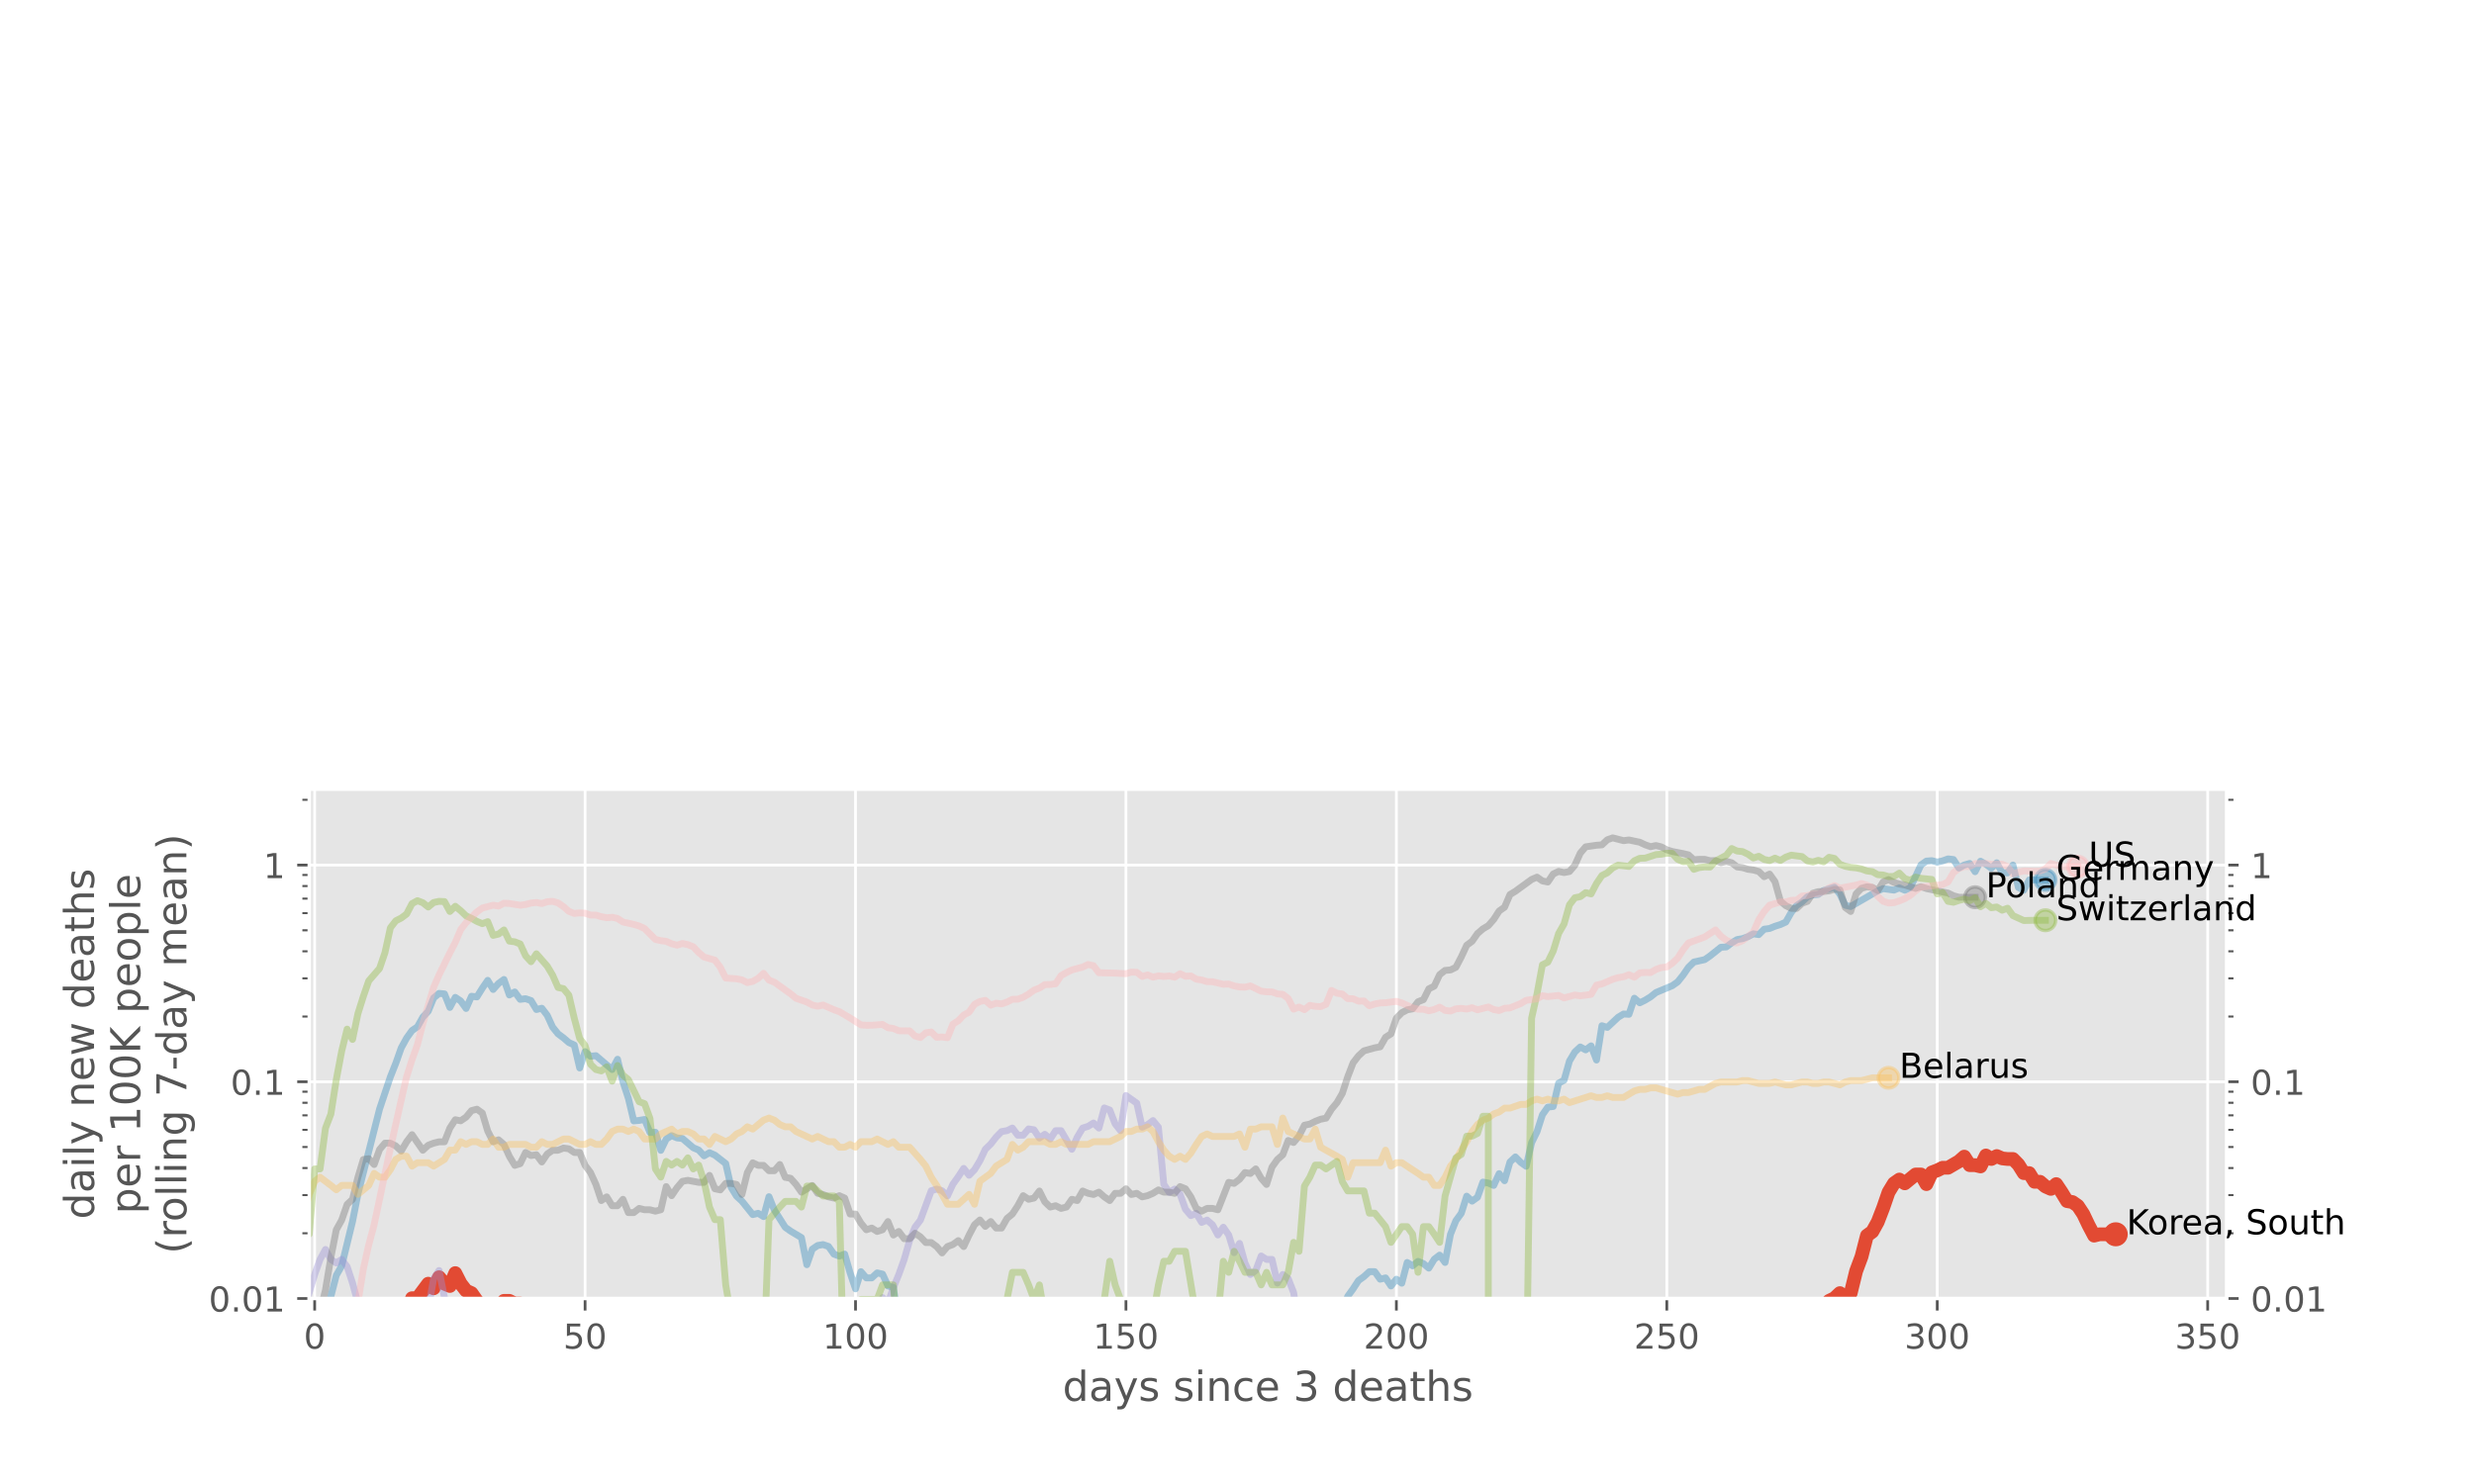 <?xml version="1.0" encoding="utf-8" standalone="no"?>
<!DOCTYPE svg PUBLIC "-//W3C//DTD SVG 1.1//EN"
  "http://www.w3.org/Graphics/SVG/1.1/DTD/svg11.dtd">
<!-- Created with matplotlib (https://matplotlib.org/) -->
<svg height="432pt" version="1.1" viewBox="0 0 720 432" width="720pt" xmlns="http://www.w3.org/2000/svg" xmlns:xlink="http://www.w3.org/1999/xlink">
 <defs>
  <style type="text/css">*{stroke-linecap:butt;stroke-linejoin:round;}</style>
 </defs>
 <g id="figure_1">
  <g id="patch_1">
   <path d="M 0 432 
L 720 432 
L 720 0 
L 0 0 
z
" style="fill:#ffffff;"/>
  </g>
  <g id="axes_1">
   <g id="patch_2">
    <path d="M 90 378 
L 648 378 
L 648 229.745 
L 90 229.745 
z
" style="fill:#e5e5e5;"/>
   </g>
   <g id="matplotlib.axis_1">
    <g id="xtick_1">
     <g id="line2d_1">
      <path clip-path="url(#p2023bb42ba)" d="M 91.574 378 
L 91.574 229.745 
" style="fill:none;stroke:#ffffff;stroke-linecap:square;stroke-width:0.8;"/>
     </g>
     <g id="line2d_2">
      <defs>
       <path d="M 0 0 
L 0 3.5 
" id="m90b16fabbc" style="stroke:#555555;stroke-width:0.8;"/>
      </defs>
      <g>
       <use style="fill:#555555;stroke:#555555;stroke-width:0.8;" x="91.574" xlink:href="#m90b16fabbc" y="378"/>
      </g>
     </g>
     <g id="text_1">
      <!-- 0 -->
      <g style="fill:#555555;" transform="translate(88.393 392.598)scale(0.1 -0.1)">
       <defs>
        <path d="M 31.781 66.406 
Q 24.172 66.406 20.328 58.906 
Q 16.5 51.422 16.5 36.375 
Q 16.5 21.391 20.328 13.891 
Q 24.172 6.391 31.781 6.391 
Q 39.453 6.391 43.281 13.891 
Q 47.125 21.391 47.125 36.375 
Q 47.125 51.422 43.281 58.906 
Q 39.453 66.406 31.781 66.406 
z
M 31.781 74.219 
Q 44.047 74.219 50.516 64.516 
Q 56.984 54.828 56.984 36.375 
Q 56.984 17.969 50.516 8.266 
Q 44.047 -1.422 31.781 -1.422 
Q 19.531 -1.422 13.062 8.266 
Q 6.594 17.969 6.594 36.375 
Q 6.594 54.828 13.062 64.516 
Q 19.531 74.219 31.781 74.219 
z
" id="DejaVuSans-48"/>
       </defs>
       <use xlink:href="#DejaVuSans-48"/>
      </g>
     </g>
    </g>
    <g id="xtick_2">
     <g id="line2d_3">
      <path clip-path="url(#p2023bb42ba)" d="M 170.276 378 
L 170.276 229.745 
" style="fill:none;stroke:#ffffff;stroke-linecap:square;stroke-width:0.8;"/>
     </g>
     <g id="line2d_4">
      <g>
       <use style="fill:#555555;stroke:#555555;stroke-width:0.8;" x="170.276" xlink:href="#m90b16fabbc" y="378"/>
      </g>
     </g>
     <g id="text_2">
      <!-- 50 -->
      <g style="fill:#555555;" transform="translate(163.914 392.598)scale(0.1 -0.1)">
       <defs>
        <path d="M 10.797 72.906 
L 49.516 72.906 
L 49.516 64.594 
L 19.828 64.594 
L 19.828 46.734 
Q 21.969 47.469 24.109 47.828 
Q 26.266 48.188 28.422 48.188 
Q 40.625 48.188 47.75 41.5 
Q 54.891 34.812 54.891 23.391 
Q 54.891 11.625 47.562 5.094 
Q 40.234 -1.422 26.906 -1.422 
Q 22.312 -1.422 17.547 -0.641 
Q 12.797 0.141 7.719 1.703 
L 7.719 11.625 
Q 12.109 9.234 16.797 8.062 
Q 21.484 6.891 26.703 6.891 
Q 35.156 6.891 40.078 11.328 
Q 45.016 15.766 45.016 23.391 
Q 45.016 31 40.078 35.438 
Q 35.156 39.891 26.703 39.891 
Q 22.75 39.891 18.812 39.016 
Q 14.891 38.141 10.797 36.281 
z
" id="DejaVuSans-53"/>
       </defs>
       <use xlink:href="#DejaVuSans-53"/>
       <use x="63.623" xlink:href="#DejaVuSans-48"/>
      </g>
     </g>
    </g>
    <g id="xtick_3">
     <g id="line2d_5">
      <path clip-path="url(#p2023bb42ba)" d="M 248.979 378 
L 248.979 229.745 
" style="fill:none;stroke:#ffffff;stroke-linecap:square;stroke-width:0.8;"/>
     </g>
     <g id="line2d_6">
      <g>
       <use style="fill:#555555;stroke:#555555;stroke-width:0.8;" x="248.979" xlink:href="#m90b16fabbc" y="378"/>
      </g>
     </g>
     <g id="text_3">
      <!-- 100 -->
      <g style="fill:#555555;" transform="translate(239.435 392.598)scale(0.1 -0.1)">
       <defs>
        <path d="M 12.406 8.297 
L 28.516 8.297 
L 28.516 63.922 
L 10.984 60.406 
L 10.984 69.391 
L 28.422 72.906 
L 38.281 72.906 
L 38.281 8.297 
L 54.391 8.297 
L 54.391 0 
L 12.406 0 
z
" id="DejaVuSans-49"/>
       </defs>
       <use xlink:href="#DejaVuSans-49"/>
       <use x="63.623" xlink:href="#DejaVuSans-48"/>
       <use x="127.246" xlink:href="#DejaVuSans-48"/>
      </g>
     </g>
    </g>
    <g id="xtick_4">
     <g id="line2d_7">
      <path clip-path="url(#p2023bb42ba)" d="M 327.681 378 
L 327.681 229.745 
" style="fill:none;stroke:#ffffff;stroke-linecap:square;stroke-width:0.8;"/>
     </g>
     <g id="line2d_8">
      <g>
       <use style="fill:#555555;stroke:#555555;stroke-width:0.8;" x="327.681" xlink:href="#m90b16fabbc" y="378"/>
      </g>
     </g>
     <g id="text_4">
      <!-- 150 -->
      <g style="fill:#555555;" transform="translate(318.137 392.598)scale(0.1 -0.1)">
       <use xlink:href="#DejaVuSans-49"/>
       <use x="63.623" xlink:href="#DejaVuSans-53"/>
       <use x="127.246" xlink:href="#DejaVuSans-48"/>
      </g>
     </g>
    </g>
    <g id="xtick_5">
     <g id="line2d_9">
      <path clip-path="url(#p2023bb42ba)" d="M 406.384 378 
L 406.384 229.745 
" style="fill:none;stroke:#ffffff;stroke-linecap:square;stroke-width:0.8;"/>
     </g>
     <g id="line2d_10">
      <g>
       <use style="fill:#555555;stroke:#555555;stroke-width:0.8;" x="406.384" xlink:href="#m90b16fabbc" y="378"/>
      </g>
     </g>
     <g id="text_5">
      <!-- 200 -->
      <g style="fill:#555555;" transform="translate(396.84 392.598)scale(0.1 -0.1)">
       <defs>
        <path d="M 19.188 8.297 
L 53.609 8.297 
L 53.609 0 
L 7.328 0 
L 7.328 8.297 
Q 12.938 14.109 22.625 23.891 
Q 32.328 33.688 34.812 36.531 
Q 39.547 41.844 41.422 45.531 
Q 43.312 49.219 43.312 52.781 
Q 43.312 58.594 39.234 62.25 
Q 35.156 65.922 28.609 65.922 
Q 23.969 65.922 18.812 64.312 
Q 13.672 62.703 7.812 59.422 
L 7.812 69.391 
Q 13.766 71.781 18.938 73 
Q 24.125 74.219 28.422 74.219 
Q 39.75 74.219 46.484 68.547 
Q 53.219 62.891 53.219 53.422 
Q 53.219 48.922 51.531 44.891 
Q 49.859 40.875 45.406 35.406 
Q 44.188 33.984 37.641 27.219 
Q 31.109 20.453 19.188 8.297 
z
" id="DejaVuSans-50"/>
       </defs>
       <use xlink:href="#DejaVuSans-50"/>
       <use x="63.623" xlink:href="#DejaVuSans-48"/>
       <use x="127.246" xlink:href="#DejaVuSans-48"/>
      </g>
     </g>
    </g>
    <g id="xtick_6">
     <g id="line2d_11">
      <path clip-path="url(#p2023bb42ba)" d="M 485.086 378 
L 485.086 229.745 
" style="fill:none;stroke:#ffffff;stroke-linecap:square;stroke-width:0.8;"/>
     </g>
     <g id="line2d_12">
      <g>
       <use style="fill:#555555;stroke:#555555;stroke-width:0.8;" x="485.086" xlink:href="#m90b16fabbc" y="378"/>
      </g>
     </g>
     <g id="text_6">
      <!-- 250 -->
      <g style="fill:#555555;" transform="translate(475.542 392.598)scale(0.1 -0.1)">
       <use xlink:href="#DejaVuSans-50"/>
       <use x="63.623" xlink:href="#DejaVuSans-53"/>
       <use x="127.246" xlink:href="#DejaVuSans-48"/>
      </g>
     </g>
    </g>
    <g id="xtick_7">
     <g id="line2d_13">
      <path clip-path="url(#p2023bb42ba)" d="M 563.788 378 
L 563.788 229.745 
" style="fill:none;stroke:#ffffff;stroke-linecap:square;stroke-width:0.8;"/>
     </g>
     <g id="line2d_14">
      <g>
       <use style="fill:#555555;stroke:#555555;stroke-width:0.8;" x="563.788" xlink:href="#m90b16fabbc" y="378"/>
      </g>
     </g>
     <g id="text_7">
      <!-- 300 -->
      <g style="fill:#555555;" transform="translate(554.245 392.598)scale(0.1 -0.1)">
       <defs>
        <path d="M 40.578 39.312 
Q 47.656 37.797 51.625 33 
Q 55.609 28.219 55.609 21.188 
Q 55.609 10.406 48.188 4.484 
Q 40.766 -1.422 27.094 -1.422 
Q 22.516 -1.422 17.656 -0.516 
Q 12.797 0.391 7.625 2.203 
L 7.625 11.719 
Q 11.719 9.328 16.594 8.109 
Q 21.484 6.891 26.812 6.891 
Q 36.078 6.891 40.938 10.547 
Q 45.797 14.203 45.797 21.188 
Q 45.797 27.641 41.281 31.266 
Q 36.766 34.906 28.719 34.906 
L 20.219 34.906 
L 20.219 43.016 
L 29.109 43.016 
Q 36.375 43.016 40.234 45.922 
Q 44.094 48.828 44.094 54.297 
Q 44.094 59.906 40.109 62.906 
Q 36.141 65.922 28.719 65.922 
Q 24.656 65.922 20.016 65.031 
Q 15.375 64.156 9.812 62.312 
L 9.812 71.094 
Q 15.438 72.656 20.344 73.438 
Q 25.25 74.219 29.594 74.219 
Q 40.828 74.219 47.359 69.109 
Q 53.906 64.016 53.906 55.328 
Q 53.906 49.266 50.438 45.094 
Q 46.969 40.922 40.578 39.312 
z
" id="DejaVuSans-51"/>
       </defs>
       <use xlink:href="#DejaVuSans-51"/>
       <use x="63.623" xlink:href="#DejaVuSans-48"/>
       <use x="127.246" xlink:href="#DejaVuSans-48"/>
      </g>
     </g>
    </g>
    <g id="xtick_8">
     <g id="line2d_15">
      <path clip-path="url(#p2023bb42ba)" d="M 642.491 378 
L 642.491 229.745 
" style="fill:none;stroke:#ffffff;stroke-linecap:square;stroke-width:0.8;"/>
     </g>
     <g id="line2d_16">
      <g>
       <use style="fill:#555555;stroke:#555555;stroke-width:0.8;" x="642.491" xlink:href="#m90b16fabbc" y="378"/>
      </g>
     </g>
     <g id="text_8">
      <!-- 350 -->
      <g style="fill:#555555;" transform="translate(632.947 392.598)scale(0.1 -0.1)">
       <use xlink:href="#DejaVuSans-51"/>
       <use x="63.623" xlink:href="#DejaVuSans-53"/>
       <use x="127.246" xlink:href="#DejaVuSans-48"/>
      </g>
     </g>
    </g>
    <g id="text_9">
     <!-- days since 3 deaths -->
     <g style="fill:#555555;" transform="translate(309.255 407.796)scale(0.12 -0.12)">
      <defs>
       <path d="M 45.406 46.391 
L 45.406 75.984 
L 54.391 75.984 
L 54.391 0 
L 45.406 0 
L 45.406 8.203 
Q 42.578 3.328 38.25 0.953 
Q 33.938 -1.422 27.875 -1.422 
Q 17.969 -1.422 11.734 6.484 
Q 5.516 14.406 5.516 27.297 
Q 5.516 40.188 11.734 48.094 
Q 17.969 56 27.875 56 
Q 33.938 56 38.25 53.625 
Q 42.578 51.266 45.406 46.391 
z
M 14.797 27.297 
Q 14.797 17.391 18.875 11.75 
Q 22.953 6.109 30.078 6.109 
Q 37.203 6.109 41.297 11.75 
Q 45.406 17.391 45.406 27.297 
Q 45.406 37.203 41.297 42.844 
Q 37.203 48.484 30.078 48.484 
Q 22.953 48.484 18.875 42.844 
Q 14.797 37.203 14.797 27.297 
z
" id="DejaVuSans-100"/>
       <path d="M 34.281 27.484 
Q 23.391 27.484 19.188 25 
Q 14.984 22.516 14.984 16.5 
Q 14.984 11.719 18.141 8.906 
Q 21.297 6.109 26.703 6.109 
Q 34.188 6.109 38.703 11.406 
Q 43.219 16.703 43.219 25.484 
L 43.219 27.484 
z
M 52.203 31.203 
L 52.203 0 
L 43.219 0 
L 43.219 8.297 
Q 40.141 3.328 35.547 0.953 
Q 30.953 -1.422 24.312 -1.422 
Q 15.922 -1.422 10.953 3.297 
Q 6 8.016 6 15.922 
Q 6 25.141 12.172 29.828 
Q 18.359 34.516 30.609 34.516 
L 43.219 34.516 
L 43.219 35.406 
Q 43.219 41.609 39.141 45 
Q 35.062 48.391 27.688 48.391 
Q 23 48.391 18.547 47.266 
Q 14.109 46.141 10.016 43.891 
L 10.016 52.203 
Q 14.938 54.109 19.578 55.047 
Q 24.219 56 28.609 56 
Q 40.484 56 46.344 49.844 
Q 52.203 43.703 52.203 31.203 
z
" id="DejaVuSans-97"/>
       <path d="M 32.172 -5.078 
Q 28.375 -14.844 24.75 -17.812 
Q 21.141 -20.797 15.094 -20.797 
L 7.906 -20.797 
L 7.906 -13.281 
L 13.188 -13.281 
Q 16.891 -13.281 18.938 -11.516 
Q 21 -9.766 23.484 -3.219 
L 25.094 0.875 
L 2.984 54.688 
L 12.5 54.688 
L 29.594 11.922 
L 46.688 54.688 
L 56.203 54.688 
z
" id="DejaVuSans-121"/>
       <path d="M 44.281 53.078 
L 44.281 44.578 
Q 40.484 46.531 36.375 47.5 
Q 32.281 48.484 27.875 48.484 
Q 21.188 48.484 17.844 46.438 
Q 14.5 44.391 14.5 40.281 
Q 14.5 37.156 16.891 35.375 
Q 19.281 33.594 26.516 31.984 
L 29.594 31.297 
Q 39.156 29.25 43.188 25.516 
Q 47.219 21.781 47.219 15.094 
Q 47.219 7.469 41.188 3.016 
Q 35.156 -1.422 24.609 -1.422 
Q 20.219 -1.422 15.453 -0.562 
Q 10.688 0.297 5.422 2 
L 5.422 11.281 
Q 10.406 8.688 15.234 7.391 
Q 20.062 6.109 24.812 6.109 
Q 31.156 6.109 34.562 8.281 
Q 37.984 10.453 37.984 14.406 
Q 37.984 18.062 35.516 20.016 
Q 33.062 21.969 24.703 23.781 
L 21.578 24.516 
Q 13.234 26.266 9.516 29.906 
Q 5.812 33.547 5.812 39.891 
Q 5.812 47.609 11.281 51.797 
Q 16.75 56 26.812 56 
Q 31.781 56 36.172 55.266 
Q 40.578 54.547 44.281 53.078 
z
" id="DejaVuSans-115"/>
       <path id="DejaVuSans-32"/>
       <path d="M 9.422 54.688 
L 18.406 54.688 
L 18.406 0 
L 9.422 0 
z
M 9.422 75.984 
L 18.406 75.984 
L 18.406 64.594 
L 9.422 64.594 
z
" id="DejaVuSans-105"/>
       <path d="M 54.891 33.016 
L 54.891 0 
L 45.906 0 
L 45.906 32.719 
Q 45.906 40.484 42.875 44.328 
Q 39.844 48.188 33.797 48.188 
Q 26.516 48.188 22.312 43.547 
Q 18.109 38.922 18.109 30.906 
L 18.109 0 
L 9.078 0 
L 9.078 54.688 
L 18.109 54.688 
L 18.109 46.188 
Q 21.344 51.125 25.703 53.562 
Q 30.078 56 35.797 56 
Q 45.219 56 50.047 50.172 
Q 54.891 44.344 54.891 33.016 
z
" id="DejaVuSans-110"/>
       <path d="M 48.781 52.594 
L 48.781 44.188 
Q 44.969 46.297 41.141 47.344 
Q 37.312 48.391 33.406 48.391 
Q 24.656 48.391 19.812 42.844 
Q 14.984 37.312 14.984 27.297 
Q 14.984 17.281 19.812 11.734 
Q 24.656 6.203 33.406 6.203 
Q 37.312 6.203 41.141 7.25 
Q 44.969 8.297 48.781 10.406 
L 48.781 2.094 
Q 45.016 0.344 40.984 -0.531 
Q 36.969 -1.422 32.422 -1.422 
Q 20.062 -1.422 12.781 6.344 
Q 5.516 14.109 5.516 27.297 
Q 5.516 40.672 12.859 48.328 
Q 20.219 56 33.016 56 
Q 37.156 56 41.109 55.141 
Q 45.062 54.297 48.781 52.594 
z
" id="DejaVuSans-99"/>
       <path d="M 56.203 29.594 
L 56.203 25.203 
L 14.891 25.203 
Q 15.484 15.922 20.484 11.062 
Q 25.484 6.203 34.422 6.203 
Q 39.594 6.203 44.453 7.469 
Q 49.312 8.734 54.109 11.281 
L 54.109 2.781 
Q 49.266 0.734 44.188 -0.344 
Q 39.109 -1.422 33.891 -1.422 
Q 20.797 -1.422 13.156 6.188 
Q 5.516 13.812 5.516 26.812 
Q 5.516 40.234 12.766 48.109 
Q 20.016 56 32.328 56 
Q 43.359 56 49.781 48.891 
Q 56.203 41.797 56.203 29.594 
z
M 47.219 32.234 
Q 47.125 39.594 43.094 43.984 
Q 39.062 48.391 32.422 48.391 
Q 24.906 48.391 20.391 44.141 
Q 15.875 39.891 15.188 32.172 
z
" id="DejaVuSans-101"/>
       <path d="M 18.312 70.219 
L 18.312 54.688 
L 36.812 54.688 
L 36.812 47.703 
L 18.312 47.703 
L 18.312 18.016 
Q 18.312 11.328 20.141 9.422 
Q 21.969 7.516 27.594 7.516 
L 36.812 7.516 
L 36.812 0 
L 27.594 0 
Q 17.188 0 13.234 3.875 
Q 9.281 7.766 9.281 18.016 
L 9.281 47.703 
L 2.688 47.703 
L 2.688 54.688 
L 9.281 54.688 
L 9.281 70.219 
z
" id="DejaVuSans-116"/>
       <path d="M 54.891 33.016 
L 54.891 0 
L 45.906 0 
L 45.906 32.719 
Q 45.906 40.484 42.875 44.328 
Q 39.844 48.188 33.797 48.188 
Q 26.516 48.188 22.312 43.547 
Q 18.109 38.922 18.109 30.906 
L 18.109 0 
L 9.078 0 
L 9.078 75.984 
L 18.109 75.984 
L 18.109 46.188 
Q 21.344 51.125 25.703 53.562 
Q 30.078 56 35.797 56 
Q 45.219 56 50.047 50.172 
Q 54.891 44.344 54.891 33.016 
z
" id="DejaVuSans-104"/>
      </defs>
      <use xlink:href="#DejaVuSans-100"/>
      <use x="63.477" xlink:href="#DejaVuSans-97"/>
      <use x="124.756" xlink:href="#DejaVuSans-121"/>
      <use x="183.936" xlink:href="#DejaVuSans-115"/>
      <use x="236.035" xlink:href="#DejaVuSans-32"/>
      <use x="267.822" xlink:href="#DejaVuSans-115"/>
      <use x="319.922" xlink:href="#DejaVuSans-105"/>
      <use x="347.705" xlink:href="#DejaVuSans-110"/>
      <use x="411.084" xlink:href="#DejaVuSans-99"/>
      <use x="466.064" xlink:href="#DejaVuSans-101"/>
      <use x="527.588" xlink:href="#DejaVuSans-32"/>
      <use x="559.375" xlink:href="#DejaVuSans-51"/>
      <use x="622.998" xlink:href="#DejaVuSans-32"/>
      <use x="654.785" xlink:href="#DejaVuSans-100"/>
      <use x="718.262" xlink:href="#DejaVuSans-101"/>
      <use x="779.785" xlink:href="#DejaVuSans-97"/>
      <use x="841.064" xlink:href="#DejaVuSans-116"/>
      <use x="880.273" xlink:href="#DejaVuSans-104"/>
      <use x="943.652" xlink:href="#DejaVuSans-115"/>
     </g>
    </g>
   </g>
   <g id="matplotlib.axis_2">
    <g id="ytick_1">
     <g id="line2d_17">
      <path clip-path="url(#p2023bb42ba)" d="M 90 378 
L 648 378 
" style="fill:none;stroke:#ffffff;stroke-linecap:square;stroke-width:0.8;"/>
     </g>
     <g id="line2d_18">
      <defs>
       <path d="M 0 0 
L -3.5 0 
" id="m131d19c726" style="stroke:#555555;stroke-width:0.8;"/>
      </defs>
      <g>
       <use style="fill:#555555;stroke:#555555;stroke-width:0.8;" x="90" xlink:href="#m131d19c726" y="378"/>
      </g>
     </g>
     <g id="line2d_19">
      <defs>
       <path d="M 0 0 
L 3.5 0 
" id="m1e6eb5e095" style="stroke:#555555;stroke-width:0.8;"/>
      </defs>
      <g>
       <use style="fill:#555555;stroke:#555555;stroke-width:0.8;" x="648" xlink:href="#m1e6eb5e095" y="378"/>
      </g>
     </g>
     <g id="text_10">
      <!-- 0.01 -->
      <g style="fill:#555555;" transform="translate(60.734 381.799)scale(0.1 -0.1)">
       <defs>
        <path d="M 10.688 12.406 
L 21 12.406 
L 21 0 
L 10.688 0 
z
" id="DejaVuSans-46"/>
       </defs>
       <use xlink:href="#DejaVuSans-48"/>
       <use x="63.623" xlink:href="#DejaVuSans-46"/>
       <use x="95.41" xlink:href="#DejaVuSans-48"/>
       <use x="159.033" xlink:href="#DejaVuSans-49"/>
      </g>
     </g>
     <g id="text_11">
      <!-- 0.01 -->
      <g style="fill:#555555;" transform="translate(655 381.799)scale(0.1 -0.1)">
       <use xlink:href="#DejaVuSans-48"/>
       <use x="63.623" xlink:href="#DejaVuSans-46"/>
       <use x="95.41" xlink:href="#DejaVuSans-48"/>
       <use x="159.033" xlink:href="#DejaVuSans-49"/>
      </g>
     </g>
    </g>
    <g id="ytick_2">
     <g id="line2d_20">
      <path clip-path="url(#p2023bb42ba)" d="M 90 314.911 
L 648 314.911 
" style="fill:none;stroke:#ffffff;stroke-linecap:square;stroke-width:0.8;"/>
     </g>
     <g id="line2d_21">
      <g>
       <use style="fill:#555555;stroke:#555555;stroke-width:0.8;" x="90" xlink:href="#m131d19c726" y="314.911"/>
      </g>
     </g>
     <g id="line2d_22">
      <g>
       <use style="fill:#555555;stroke:#555555;stroke-width:0.8;" x="648" xlink:href="#m1e6eb5e095" y="314.911"/>
      </g>
     </g>
     <g id="text_12">
      <!-- 0.1 -->
      <g style="fill:#555555;" transform="translate(67.097 318.71)scale(0.1 -0.1)">
       <use xlink:href="#DejaVuSans-48"/>
       <use x="63.623" xlink:href="#DejaVuSans-46"/>
       <use x="95.41" xlink:href="#DejaVuSans-49"/>
      </g>
     </g>
     <g id="text_13">
      <!-- 0.1 -->
      <g style="fill:#555555;" transform="translate(655 318.71)scale(0.1 -0.1)">
       <use xlink:href="#DejaVuSans-48"/>
       <use x="63.623" xlink:href="#DejaVuSans-46"/>
       <use x="95.41" xlink:href="#DejaVuSans-49"/>
      </g>
     </g>
    </g>
    <g id="ytick_3">
     <g id="line2d_23">
      <path clip-path="url(#p2023bb42ba)" d="M 90 251.822 
L 648 251.822 
" style="fill:none;stroke:#ffffff;stroke-linecap:square;stroke-width:0.8;"/>
     </g>
     <g id="line2d_24">
      <g>
       <use style="fill:#555555;stroke:#555555;stroke-width:0.8;" x="90" xlink:href="#m131d19c726" y="251.822"/>
      </g>
     </g>
     <g id="line2d_25">
      <g>
       <use style="fill:#555555;stroke:#555555;stroke-width:0.8;" x="648" xlink:href="#m1e6eb5e095" y="251.822"/>
      </g>
     </g>
     <g id="text_14">
      <!-- 1 -->
      <g style="fill:#555555;" transform="translate(76.638 255.621)scale(0.1 -0.1)">
       <use xlink:href="#DejaVuSans-49"/>
      </g>
     </g>
     <g id="text_15">
      <!-- 1 -->
      <g style="fill:#555555;" transform="translate(655 255.621)scale(0.1 -0.1)">
       <use xlink:href="#DejaVuSans-49"/>
      </g>
     </g>
    </g>
    <g id="ytick_4">
     <g id="line2d_26">
      <defs>
       <path d="M 0 0 
L -2 0 
" id="m23c278b136" style="stroke:#555555;stroke-width:0.6;"/>
      </defs>
      <g>
       <use style="fill:#555555;stroke:#555555;stroke-width:0.6;" x="90" xlink:href="#m23c278b136" y="359.008"/>
      </g>
     </g>
     <g id="line2d_27">
      <defs>
       <path d="M 0 0 
L 2 0 
" id="mfa59e41a15" style="stroke:#555555;stroke-width:0.6;"/>
      </defs>
      <g>
       <use style="fill:#555555;stroke:#555555;stroke-width:0.6;" x="648" xlink:href="#mfa59e41a15" y="359.008"/>
      </g>
     </g>
    </g>
    <g id="ytick_5">
     <g id="line2d_28">
      <g>
       <use style="fill:#555555;stroke:#555555;stroke-width:0.6;" x="90" xlink:href="#m23c278b136" y="347.899"/>
      </g>
     </g>
     <g id="line2d_29">
      <g>
       <use style="fill:#555555;stroke:#555555;stroke-width:0.6;" x="648" xlink:href="#mfa59e41a15" y="347.899"/>
      </g>
     </g>
    </g>
    <g id="ytick_6">
     <g id="line2d_30">
      <g>
       <use style="fill:#555555;stroke:#555555;stroke-width:0.6;" x="90" xlink:href="#m23c278b136" y="340.017"/>
      </g>
     </g>
     <g id="line2d_31">
      <g>
       <use style="fill:#555555;stroke:#555555;stroke-width:0.6;" x="648" xlink:href="#mfa59e41a15" y="340.017"/>
      </g>
     </g>
    </g>
    <g id="ytick_7">
     <g id="line2d_32">
      <g>
       <use style="fill:#555555;stroke:#555555;stroke-width:0.6;" x="90" xlink:href="#m23c278b136" y="333.903"/>
      </g>
     </g>
     <g id="line2d_33">
      <g>
       <use style="fill:#555555;stroke:#555555;stroke-width:0.6;" x="648" xlink:href="#mfa59e41a15" y="333.903"/>
      </g>
     </g>
    </g>
    <g id="ytick_8">
     <g id="line2d_34">
      <g>
       <use style="fill:#555555;stroke:#555555;stroke-width:0.6;" x="90" xlink:href="#m23c278b136" y="328.907"/>
      </g>
     </g>
     <g id="line2d_35">
      <g>
       <use style="fill:#555555;stroke:#555555;stroke-width:0.6;" x="648" xlink:href="#mfa59e41a15" y="328.907"/>
      </g>
     </g>
    </g>
    <g id="ytick_9">
     <g id="line2d_36">
      <g>
       <use style="fill:#555555;stroke:#555555;stroke-width:0.6;" x="90" xlink:href="#m23c278b136" y="324.684"/>
      </g>
     </g>
     <g id="line2d_37">
      <g>
       <use style="fill:#555555;stroke:#555555;stroke-width:0.6;" x="648" xlink:href="#mfa59e41a15" y="324.684"/>
      </g>
     </g>
    </g>
    <g id="ytick_10">
     <g id="line2d_38">
      <g>
       <use style="fill:#555555;stroke:#555555;stroke-width:0.6;" x="90" xlink:href="#m23c278b136" y="321.025"/>
      </g>
     </g>
     <g id="line2d_39">
      <g>
       <use style="fill:#555555;stroke:#555555;stroke-width:0.6;" x="648" xlink:href="#mfa59e41a15" y="321.025"/>
      </g>
     </g>
    </g>
    <g id="ytick_11">
     <g id="line2d_40">
      <g>
       <use style="fill:#555555;stroke:#555555;stroke-width:0.6;" x="90" xlink:href="#m23c278b136" y="317.798"/>
      </g>
     </g>
     <g id="line2d_41">
      <g>
       <use style="fill:#555555;stroke:#555555;stroke-width:0.6;" x="648" xlink:href="#mfa59e41a15" y="317.798"/>
      </g>
     </g>
    </g>
    <g id="ytick_12">
     <g id="line2d_42">
      <g>
       <use style="fill:#555555;stroke:#555555;stroke-width:0.6;" x="90" xlink:href="#m23c278b136" y="295.919"/>
      </g>
     </g>
     <g id="line2d_43">
      <g>
       <use style="fill:#555555;stroke:#555555;stroke-width:0.6;" x="648" xlink:href="#mfa59e41a15" y="295.919"/>
      </g>
     </g>
    </g>
    <g id="ytick_13">
     <g id="line2d_44">
      <g>
       <use style="fill:#555555;stroke:#555555;stroke-width:0.6;" x="90" xlink:href="#m23c278b136" y="284.81"/>
      </g>
     </g>
     <g id="line2d_45">
      <g>
       <use style="fill:#555555;stroke:#555555;stroke-width:0.6;" x="648" xlink:href="#mfa59e41a15" y="284.81"/>
      </g>
     </g>
    </g>
    <g id="ytick_14">
     <g id="line2d_46">
      <g>
       <use style="fill:#555555;stroke:#555555;stroke-width:0.6;" x="90" xlink:href="#m23c278b136" y="276.928"/>
      </g>
     </g>
     <g id="line2d_47">
      <g>
       <use style="fill:#555555;stroke:#555555;stroke-width:0.6;" x="648" xlink:href="#mfa59e41a15" y="276.928"/>
      </g>
     </g>
    </g>
    <g id="ytick_15">
     <g id="line2d_48">
      <g>
       <use style="fill:#555555;stroke:#555555;stroke-width:0.6;" x="90" xlink:href="#m23c278b136" y="270.814"/>
      </g>
     </g>
     <g id="line2d_49">
      <g>
       <use style="fill:#555555;stroke:#555555;stroke-width:0.6;" x="648" xlink:href="#mfa59e41a15" y="270.814"/>
      </g>
     </g>
    </g>
    <g id="ytick_16">
     <g id="line2d_50">
      <g>
       <use style="fill:#555555;stroke:#555555;stroke-width:0.6;" x="90" xlink:href="#m23c278b136" y="265.818"/>
      </g>
     </g>
     <g id="line2d_51">
      <g>
       <use style="fill:#555555;stroke:#555555;stroke-width:0.6;" x="648" xlink:href="#mfa59e41a15" y="265.818"/>
      </g>
     </g>
    </g>
    <g id="ytick_17">
     <g id="line2d_52">
      <g>
       <use style="fill:#555555;stroke:#555555;stroke-width:0.6;" x="90" xlink:href="#m23c278b136" y="261.595"/>
      </g>
     </g>
     <g id="line2d_53">
      <g>
       <use style="fill:#555555;stroke:#555555;stroke-width:0.6;" x="648" xlink:href="#mfa59e41a15" y="261.595"/>
      </g>
     </g>
    </g>
    <g id="ytick_18">
     <g id="line2d_54">
      <g>
       <use style="fill:#555555;stroke:#555555;stroke-width:0.6;" x="90" xlink:href="#m23c278b136" y="257.936"/>
      </g>
     </g>
     <g id="line2d_55">
      <g>
       <use style="fill:#555555;stroke:#555555;stroke-width:0.6;" x="648" xlink:href="#mfa59e41a15" y="257.936"/>
      </g>
     </g>
    </g>
    <g id="ytick_19">
     <g id="line2d_56">
      <g>
       <use style="fill:#555555;stroke:#555555;stroke-width:0.6;" x="90" xlink:href="#m23c278b136" y="254.709"/>
      </g>
     </g>
     <g id="line2d_57">
      <g>
       <use style="fill:#555555;stroke:#555555;stroke-width:0.6;" x="648" xlink:href="#mfa59e41a15" y="254.709"/>
      </g>
     </g>
    </g>
    <g id="ytick_20">
     <g id="line2d_58">
      <g>
       <use style="fill:#555555;stroke:#555555;stroke-width:0.6;" x="90" xlink:href="#m23c278b136" y="232.831"/>
      </g>
     </g>
     <g id="line2d_59">
      <g>
       <use style="fill:#555555;stroke:#555555;stroke-width:0.6;" x="648" xlink:href="#mfa59e41a15" y="232.831"/>
      </g>
     </g>
    </g>
    <g id="text_16">
     <!-- daily new deaths -->
     <g style="fill:#555555;" transform="translate(27.364 354.917)rotate(-90)scale(0.12 -0.12)">
      <defs>
       <path d="M 9.422 75.984 
L 18.406 75.984 
L 18.406 0 
L 9.422 0 
z
" id="DejaVuSans-108"/>
       <path d="M 4.203 54.688 
L 13.188 54.688 
L 24.422 12.016 
L 35.594 54.688 
L 46.188 54.688 
L 57.422 12.016 
L 68.609 54.688 
L 77.594 54.688 
L 63.281 0 
L 52.688 0 
L 40.922 44.828 
L 29.109 0 
L 18.5 0 
z
" id="DejaVuSans-119"/>
      </defs>
      <use xlink:href="#DejaVuSans-100"/>
      <use x="63.477" xlink:href="#DejaVuSans-97"/>
      <use x="124.756" xlink:href="#DejaVuSans-105"/>
      <use x="152.539" xlink:href="#DejaVuSans-108"/>
      <use x="180.322" xlink:href="#DejaVuSans-121"/>
      <use x="239.502" xlink:href="#DejaVuSans-32"/>
      <use x="271.289" xlink:href="#DejaVuSans-110"/>
      <use x="334.668" xlink:href="#DejaVuSans-101"/>
      <use x="396.191" xlink:href="#DejaVuSans-119"/>
      <use x="477.979" xlink:href="#DejaVuSans-32"/>
      <use x="509.766" xlink:href="#DejaVuSans-100"/>
      <use x="573.242" xlink:href="#DejaVuSans-101"/>
      <use x="634.766" xlink:href="#DejaVuSans-97"/>
      <use x="696.045" xlink:href="#DejaVuSans-116"/>
      <use x="735.254" xlink:href="#DejaVuSans-104"/>
      <use x="798.633" xlink:href="#DejaVuSans-115"/>
     </g>
     <!-- per 100K people -->
     <g style="fill:#555555;" transform="translate(40.801 353.381)rotate(-90)scale(0.12 -0.12)">
      <defs>
       <path d="M 18.109 8.203 
L 18.109 -20.797 
L 9.078 -20.797 
L 9.078 54.688 
L 18.109 54.688 
L 18.109 46.391 
Q 20.953 51.266 25.266 53.625 
Q 29.594 56 35.594 56 
Q 45.562 56 51.781 48.094 
Q 58.016 40.188 58.016 27.297 
Q 58.016 14.406 51.781 6.484 
Q 45.562 -1.422 35.594 -1.422 
Q 29.594 -1.422 25.266 0.953 
Q 20.953 3.328 18.109 8.203 
z
M 48.688 27.297 
Q 48.688 37.203 44.609 42.844 
Q 40.531 48.484 33.406 48.484 
Q 26.266 48.484 22.188 42.844 
Q 18.109 37.203 18.109 27.297 
Q 18.109 17.391 22.188 11.75 
Q 26.266 6.109 33.406 6.109 
Q 40.531 6.109 44.609 11.75 
Q 48.688 17.391 48.688 27.297 
z
" id="DejaVuSans-112"/>
       <path d="M 41.109 46.297 
Q 39.594 47.172 37.812 47.578 
Q 36.031 48 33.891 48 
Q 26.266 48 22.188 43.047 
Q 18.109 38.094 18.109 28.812 
L 18.109 0 
L 9.078 0 
L 9.078 54.688 
L 18.109 54.688 
L 18.109 46.188 
Q 20.953 51.172 25.484 53.578 
Q 30.031 56 36.531 56 
Q 37.453 56 38.578 55.875 
Q 39.703 55.766 41.062 55.516 
z
" id="DejaVuSans-114"/>
       <path d="M 9.812 72.906 
L 19.672 72.906 
L 19.672 42.094 
L 52.391 72.906 
L 65.094 72.906 
L 28.906 38.922 
L 67.672 0 
L 54.688 0 
L 19.672 35.109 
L 19.672 0 
L 9.812 0 
z
" id="DejaVuSans-75"/>
       <path d="M 30.609 48.391 
Q 23.391 48.391 19.188 42.75 
Q 14.984 37.109 14.984 27.297 
Q 14.984 17.484 19.156 11.844 
Q 23.344 6.203 30.609 6.203 
Q 37.797 6.203 41.984 11.859 
Q 46.188 17.531 46.188 27.297 
Q 46.188 37.016 41.984 42.703 
Q 37.797 48.391 30.609 48.391 
z
M 30.609 56 
Q 42.328 56 49.016 48.375 
Q 55.719 40.766 55.719 27.297 
Q 55.719 13.875 49.016 6.219 
Q 42.328 -1.422 30.609 -1.422 
Q 18.844 -1.422 12.172 6.219 
Q 5.516 13.875 5.516 27.297 
Q 5.516 40.766 12.172 48.375 
Q 18.844 56 30.609 56 
z
" id="DejaVuSans-111"/>
      </defs>
      <use xlink:href="#DejaVuSans-112"/>
      <use x="63.477" xlink:href="#DejaVuSans-101"/>
      <use x="125" xlink:href="#DejaVuSans-114"/>
      <use x="166.113" xlink:href="#DejaVuSans-32"/>
      <use x="197.9" xlink:href="#DejaVuSans-49"/>
      <use x="261.523" xlink:href="#DejaVuSans-48"/>
      <use x="325.146" xlink:href="#DejaVuSans-48"/>
      <use x="388.77" xlink:href="#DejaVuSans-75"/>
      <use x="454.346" xlink:href="#DejaVuSans-32"/>
      <use x="486.133" xlink:href="#DejaVuSans-112"/>
      <use x="549.609" xlink:href="#DejaVuSans-101"/>
      <use x="611.133" xlink:href="#DejaVuSans-111"/>
      <use x="672.314" xlink:href="#DejaVuSans-112"/>
      <use x="735.791" xlink:href="#DejaVuSans-108"/>
      <use x="763.574" xlink:href="#DejaVuSans-101"/>
     </g>
     <!-- (rolling 7-day mean) -->
     <g style="fill:#555555;" transform="translate(54.239 365.018)rotate(-90)scale(0.12 -0.12)">
      <defs>
       <path d="M 31 75.875 
Q 24.469 64.656 21.281 53.656 
Q 18.109 42.672 18.109 31.391 
Q 18.109 20.125 21.312 9.062 
Q 24.516 -2 31 -13.188 
L 23.188 -13.188 
Q 15.875 -1.703 12.234 9.375 
Q 8.594 20.453 8.594 31.391 
Q 8.594 42.281 12.203 53.312 
Q 15.828 64.359 23.188 75.875 
z
" id="DejaVuSans-40"/>
       <path d="M 45.406 27.984 
Q 45.406 37.75 41.375 43.109 
Q 37.359 48.484 30.078 48.484 
Q 22.859 48.484 18.828 43.109 
Q 14.797 37.75 14.797 27.984 
Q 14.797 18.266 18.828 12.891 
Q 22.859 7.516 30.078 7.516 
Q 37.359 7.516 41.375 12.891 
Q 45.406 18.266 45.406 27.984 
z
M 54.391 6.781 
Q 54.391 -7.172 48.188 -13.984 
Q 42 -20.797 29.203 -20.797 
Q 24.469 -20.797 20.266 -20.094 
Q 16.062 -19.391 12.109 -17.922 
L 12.109 -9.188 
Q 16.062 -11.328 19.922 -12.344 
Q 23.781 -13.375 27.781 -13.375 
Q 36.625 -13.375 41.016 -8.766 
Q 45.406 -4.156 45.406 5.172 
L 45.406 9.625 
Q 42.625 4.781 38.281 2.391 
Q 33.938 0 27.875 0 
Q 17.828 0 11.672 7.656 
Q 5.516 15.328 5.516 27.984 
Q 5.516 40.672 11.672 48.328 
Q 17.828 56 27.875 56 
Q 33.938 56 38.281 53.609 
Q 42.625 51.219 45.406 46.391 
L 45.406 54.688 
L 54.391 54.688 
z
" id="DejaVuSans-103"/>
       <path d="M 8.203 72.906 
L 55.078 72.906 
L 55.078 68.703 
L 28.609 0 
L 18.312 0 
L 43.219 64.594 
L 8.203 64.594 
z
" id="DejaVuSans-55"/>
       <path d="M 4.891 31.391 
L 31.203 31.391 
L 31.203 23.391 
L 4.891 23.391 
z
" id="DejaVuSans-45"/>
       <path d="M 52 44.188 
Q 55.375 50.25 60.062 53.125 
Q 64.75 56 71.094 56 
Q 79.641 56 84.281 50.016 
Q 88.922 44.047 88.922 33.016 
L 88.922 0 
L 79.891 0 
L 79.891 32.719 
Q 79.891 40.578 77.094 44.375 
Q 74.312 48.188 68.609 48.188 
Q 61.625 48.188 57.562 43.547 
Q 53.516 38.922 53.516 30.906 
L 53.516 0 
L 44.484 0 
L 44.484 32.719 
Q 44.484 40.625 41.703 44.406 
Q 38.922 48.188 33.109 48.188 
Q 26.219 48.188 22.156 43.531 
Q 18.109 38.875 18.109 30.906 
L 18.109 0 
L 9.078 0 
L 9.078 54.688 
L 18.109 54.688 
L 18.109 46.188 
Q 21.188 51.219 25.484 53.609 
Q 29.781 56 35.688 56 
Q 41.656 56 45.828 52.969 
Q 50 49.953 52 44.188 
z
" id="DejaVuSans-109"/>
       <path d="M 8.016 75.875 
L 15.828 75.875 
Q 23.141 64.359 26.781 53.312 
Q 30.422 42.281 30.422 31.391 
Q 30.422 20.453 26.781 9.375 
Q 23.141 -1.703 15.828 -13.188 
L 8.016 -13.188 
Q 14.5 -2 17.703 9.062 
Q 20.906 20.125 20.906 31.391 
Q 20.906 42.672 17.703 53.656 
Q 14.5 64.656 8.016 75.875 
z
" id="DejaVuSans-41"/>
      </defs>
      <use xlink:href="#DejaVuSans-40"/>
      <use x="39.014" xlink:href="#DejaVuSans-114"/>
      <use x="77.877" xlink:href="#DejaVuSans-111"/>
      <use x="139.059" xlink:href="#DejaVuSans-108"/>
      <use x="166.842" xlink:href="#DejaVuSans-108"/>
      <use x="194.625" xlink:href="#DejaVuSans-105"/>
      <use x="222.408" xlink:href="#DejaVuSans-110"/>
      <use x="285.787" xlink:href="#DejaVuSans-103"/>
      <use x="349.264" xlink:href="#DejaVuSans-32"/>
      <use x="381.051" xlink:href="#DejaVuSans-55"/>
      <use x="444.674" xlink:href="#DejaVuSans-45"/>
      <use x="480.758" xlink:href="#DejaVuSans-100"/>
      <use x="544.234" xlink:href="#DejaVuSans-97"/>
      <use x="605.514" xlink:href="#DejaVuSans-121"/>
      <use x="664.693" xlink:href="#DejaVuSans-32"/>
      <use x="696.48" xlink:href="#DejaVuSans-109"/>
      <use x="793.893" xlink:href="#DejaVuSans-101"/>
      <use x="855.416" xlink:href="#DejaVuSans-97"/>
      <use x="916.695" xlink:href="#DejaVuSans-110"/>
      <use x="980.074" xlink:href="#DejaVuSans-41"/>
     </g>
    </g>
   </g>
   <g id="line2d_60">
    <path clip-path="url(#p2023bb42ba)" d="M 75.52 433 
L 75.834 427.008 
L 77.408 419.125 
L 78.982 413.011 
L 80.556 408.016 
L 82.13 408.016 
L 83.704 410.4 
L 85.278 403.792 
L 86.852 410.4 
L 88.426 394.02 
L 90 396.907 
L 91.574 390.19 
L 93.148 391.408 
L 94.722 383.839 
L 96.296 384.801 
L 97.87 380.299 
L 99.444 387.906 
L 101.018 386.831 
L 102.592 387.906 
L 104.166 382.012 
L 105.74 389.024 
L 107.315 384.801 
L 108.889 387.906 
L 110.463 391.408 
L 112.037 385.797 
L 113.611 389.024 
L 115.185 387.906 
L 116.759 384.801 
L 118.333 382.91 
L 119.907 377.915 
L 121.481 377.915 
L 124.629 373.691 
L 126.203 375.028 
L 127.777 371.801 
L 129.351 373.691 
L 130.925 374.352 
L 132.499 370.61 
L 134.073 373.691 
L 135.647 375.722 
L 137.221 376.434 
L 138.795 378.687 
L 141.944 382.012 
L 143.518 384.801 
L 145.092 382.91 
L 146.666 378.687 
L 148.24 378.687 
L 149.814 379.481 
L 151.388 379.481 
L 152.962 382.012 
L 154.536 382.012 
L 156.11 382.91 
L 157.684 387.906 
L 159.258 387.906 
L 160.832 391.408 
L 163.98 394.02 
L 165.554 395.425 
L 167.128 401.902 
L 168.702 405.823 
L 170.276 410.4 
L 171.85 413.011 
L 173.425 413.011 
L 174.999 415.898 
L 176.573 419.125 
L 178.147 415.898 
L 179.721 415.898 
L 181.295 419.125 
L 182.869 413.011 
L 184.443 419.125 
L 186.017 415.898 
L 187.591 413.011 
L 189.165 415.898 
L 190.739 415.898 
L 192.313 419.125 
L 193.887 427.008 
L 195.461 427.008 
L 196.31 433 
M 204.056 433 
L 204.906 427.008 
L 206.48 427.008 
L 208.054 422.784 
L 209.884 433 
M 219.797 433 
L 220.646 427.008 
L 222.22 427.008 
L 223.794 432.003 
L 225.368 432.003 
L 225.48 433 
M 289.792 433 
L 289.904 432.003 
L 291.478 427.008 
L 293.052 432.003 
L 294.626 427.008 
L 296.457 433 
M 302.24 433 
L 302.496 432.003 
L 304.071 427.008 
L 305.645 427.008 
L 307.219 422.784 
L 308.793 422.784 
L 310.367 419.125 
L 311.941 427.008 
L 313.771 433 
M 364.609 433 
L 365.458 427.008 
L 367.032 427.008 
L 368.606 422.784 
L 370.181 408.016 
L 371.755 403.792 
L 373.329 401.902 
L 374.903 403.792 
L 376.477 403.792 
L 378.051 400.134 
L 379.625 401.902 
L 381.199 408.016 
L 382.773 410.4 
L 384.347 408.016 
L 385.921 398.473 
L 387.495 396.907 
L 389.069 398.473 
L 390.643 395.425 
L 392.217 391.408 
L 393.791 389.024 
L 395.365 385.797 
L 396.939 386.831 
L 398.513 390.19 
L 400.087 386.831 
L 401.661 385.797 
L 403.236 390.19 
L 404.81 387.906 
L 406.384 391.408 
L 407.958 392.683 
L 411.106 392.683 
L 412.68 396.907 
L 414.254 392.683 
L 415.828 396.907 
L 417.402 392.683 
L 418.976 395.425 
L 420.55 387.906 
L 422.124 391.408 
L 423.698 392.683 
L 425.272 392.683 
L 426.846 394.02 
L 428.42 400.134 
L 429.994 401.902 
L 431.568 408.016 
L 434.717 408.016 
L 436.291 413.011 
L 437.865 410.4 
L 439.439 410.4 
L 442.587 405.823 
L 444.161 408.016 
L 445.735 405.823 
L 447.309 405.823 
L 448.883 408.016 
L 450.457 410.4 
L 452.031 405.823 
L 453.605 408.016 
L 455.179 403.792 
L 458.327 403.792 
L 459.901 405.823 
L 463.049 405.823 
L 464.623 410.4 
L 466.197 415.898 
L 467.772 419.125 
L 469.346 422.784 
L 470.92 415.898 
L 472.494 410.4 
L 475.642 405.823 
L 480.364 405.823 
L 481.938 408.016 
L 483.512 408.016 
L 485.086 405.823 
L 486.66 405.823 
L 488.234 408.016 
L 489.808 408.016 
L 491.382 401.902 
L 492.956 401.902 
L 494.53 403.792 
L 496.104 415.898 
L 497.678 415.898 
L 499.252 410.4 
L 500.827 405.823 
L 502.401 410.4 
L 503.975 408.016 
L 505.549 401.902 
L 508.697 398.473 
L 510.271 398.473 
L 511.845 401.902 
L 513.419 395.425 
L 516.567 398.473 
L 518.141 400.134 
L 519.715 405.823 
L 521.289 403.792 
L 522.863 394.02 
L 524.437 396.907 
L 526.011 391.408 
L 527.585 390.19 
L 529.159 386.831 
L 530.733 382.91 
L 532.307 378.687 
L 533.882 377.915 
L 535.456 376.434 
L 537.03 378.687 
L 538.604 376.434 
L 540.178 370.033 
L 541.752 365.809 
L 543.326 359.695 
L 544.9 358.545 
L 546.474 355.696 
L 548.048 351.618 
L 549.622 347.063 
L 551.196 344.474 
L 552.77 343.374 
L 554.344 344.474 
L 557.492 341.904 
L 559.066 341.904 
L 560.64 344.7 
L 562.214 341.297 
L 563.788 340.704 
L 565.362 339.932 
L 566.937 339.932 
L 570.085 338.092 
L 571.659 336.704 
L 573.233 339.181 
L 574.807 339.181 
L 576.381 339.554 
L 577.955 336.368 
L 579.529 337.39 
L 581.103 336.536 
L 582.677 337.217 
L 584.251 337.39 
L 585.825 337.39 
L 587.399 338.996 
L 588.973 341.498 
L 590.547 341.498 
L 592.121 344.029 
L 593.695 344.029 
L 595.269 345.388 
L 596.843 346.093 
L 598.417 344.7 
L 599.992 347.063 
L 601.566 349.65 
L 603.14 349.923 
L 604.714 351.041 
L 606.288 353.425 
L 607.862 356.73 
L 609.436 359.695 
L 611.01 359.307 
L 615.732 359.307 
L 615.732 359.307 
" style="fill:none;stroke:#e24a33;stroke-linecap:square;stroke-width:4;"/>
   </g>
   <g id="line2d_61">
    <defs>
     <path d="M 0 3 
C 0.796 3 1.559 2.684 2.121 2.121 
C 2.684 1.559 3 0.796 3 0 
C 3 -0.796 2.684 -1.559 2.121 -2.121 
C 1.559 -2.684 0.796 -3 0 -3 
C -0.796 -3 -1.559 -2.684 -2.121 -2.121 
C -2.684 -1.559 -3 -0.796 -3 0 
C -3 0.796 -2.684 1.559 -2.121 2.121 
C -1.559 2.684 -0.796 3 0 3 
z
" id="m7aaa1cb006" style="stroke:#e24a33;"/>
    </defs>
    <g clip-path="url(#p2023bb42ba)">
     <use style="fill:#e24a33;stroke:#e24a33;" x="615.732" xlink:href="#m7aaa1cb006" y="359.307"/>
    </g>
   </g>
   <g id="line2d_62">
    <path clip-path="url(#p2023bb42ba)" d="M 86.019 433 
L 86.852 429.355 
L 88.426 423.857 
L 90 415.359 
L 91.574 404.866 
L 93.148 401.363 
L 94.722 387.809 
L 96.296 377.376 
L 97.87 371.262 
L 99.444 368.485 
L 102.592 355.566 
L 104.166 347.581 
L 110.463 322.847 
L 113.611 313.477 
L 115.185 309.521 
L 116.759 305.068 
L 118.333 302.191 
L 119.907 299.991 
L 121.481 298.928 
L 123.055 296.106 
L 124.629 294.375 
L 126.203 290.51 
L 127.777 289.181 
L 129.351 289.328 
L 130.925 293.271 
L 132.499 290.338 
L 134.073 291.387 
L 135.647 293.57 
L 137.221 290.016 
L 138.795 290.205 
L 140.37 287.671 
L 141.944 285.384 
L 143.518 288.037 
L 145.092 286.273 
L 146.666 285.131 
L 148.24 289.642 
L 149.814 288.764 
L 151.388 290.916 
L 152.962 290.722 
L 154.536 291.268 
L 156.11 293.872 
L 157.684 293.506 
L 159.258 295.571 
L 160.832 299.006 
L 162.406 300.956 
L 163.98 302.132 
L 165.554 303.484 
L 167.128 304.201 
L 168.702 310.898 
L 170.276 306.132 
L 171.85 307.488 
L 173.425 307.31 
L 178.147 311.345 
L 179.721 308.356 
L 181.295 314.934 
L 182.869 319.724 
L 184.443 326.302 
L 186.017 326.16 
L 187.591 325.88 
L 189.165 329.689 
L 190.739 329.609 
L 192.313 334.877 
L 193.887 331.596 
L 195.461 330.584 
L 197.035 331.255 
L 198.609 331.425 
L 201.757 334.113 
L 203.331 334.78 
L 204.906 336.472 
L 206.48 335.563 
L 208.054 336.267 
L 211.202 338.716 
L 212.776 345.65 
L 214.35 348.204 
L 215.924 349.659 
L 219.072 353.58 
L 220.646 353.199 
L 222.22 354.161 
L 223.794 348.362 
L 225.368 352.27 
L 228.516 357.266 
L 230.09 358.384 
L 233.238 360.275 
L 234.812 368.157 
L 236.386 363.655 
L 237.961 362.57 
L 239.535 362.305 
L 241.109 362.837 
L 242.683 365.075 
L 244.257 365.664 
L 245.831 365.075 
L 247.405 370.541 
L 248.979 375.183 
L 250.553 370.187 
L 252.127 372.003 
L 253.701 372.003 
L 255.275 370.541 
L 256.849 370.899 
L 258.423 374.352 
L 259.997 374.764 
L 261.571 385.258 
L 263.145 381.297 
L 264.719 379.76 
L 266.293 384.656 
L 267.867 387.148 
L 269.441 381.829 
L 271.016 381.829 
L 272.59 380.775 
L 274.164 382.371 
L 275.738 383.49 
L 277.312 381.297 
L 278.886 384.656 
L 280.46 392.938 
L 282.034 396.368 
L 285.182 406.14 
L 286.756 406.14 
L 288.33 407.477 
L 291.478 404.866 
L 293.052 403.648 
L 294.626 394.599 
L 296.2 393.756 
L 299.348 395.469 
L 304.071 392.938 
L 305.645 399.254 
L 307.219 396.368 
L 308.793 396.368 
L 310.367 397.296 
L 311.941 394.599 
L 313.515 385.874 
L 315.089 390.621 
L 316.663 383.49 
L 318.237 384.067 
L 321.385 382.925 
L 322.959 385.258 
L 324.533 392.938 
L 326.107 391.372 
L 330.829 393.756 
L 333.977 393.756 
L 335.551 391.372 
L 337.126 384.656 
L 338.7 391.372 
L 340.274 390.621 
L 341.848 388.485 
L 344.996 388.485 
L 346.57 391.372 
L 348.144 399.254 
L 349.718 402.481 
L 351.292 399.254 
L 352.866 401.363 
L 354.44 399.254 
L 356.014 400.288 
L 357.588 390.621 
L 359.162 394.599 
L 360.736 390.621 
L 362.31 396.368 
L 363.884 396.368 
L 365.458 398.258 
L 367.032 397.296 
L 368.606 407.477 
L 370.181 403.648 
L 371.755 406.14 
L 373.329 403.648 
L 376.477 401.363 
L 378.051 395.469 
L 381.199 395.469 
L 382.773 389.891 
L 384.347 391.372 
L 385.921 391.372 
L 387.495 392.938 
L 389.069 389.891 
L 390.643 382.371 
L 392.217 377.376 
L 393.791 375.183 
L 395.365 372.764 
L 396.939 371.63 
L 398.513 370.187 
L 400.087 370.187 
L 401.661 372.38 
L 403.236 372.003 
L 404.81 374.352 
L 406.384 372.38 
L 407.958 373.547 
L 409.532 367.512 
L 411.106 368.485 
L 412.68 367.195 
L 414.254 367.833 
L 415.828 369.153 
L 417.402 366.573 
L 418.976 365.368 
L 420.55 367.512 
L 422.124 359.313 
L 423.698 355.361 
L 425.272 353.199 
L 426.846 348.204 
L 428.42 349.659 
L 429.994 348.52 
L 431.568 344.115 
L 433.142 344.388 
L 434.717 345.082 
L 436.291 341.652 
L 437.865 343.712 
L 439.439 338.274 
L 441.013 336.781 
L 442.587 338.384 
L 444.161 339.507 
L 445.735 332.647 
L 447.309 329.449 
L 448.883 324.52 
L 450.457 322.291 
L 452.031 322.108 
L 453.605 315.311 
L 455.179 314.47 
L 456.753 308.876 
L 458.327 306.234 
L 459.901 304.776 
L 461.475 305.628 
L 463.049 304.455 
L 464.623 308.578 
L 466.197 298.591 
L 467.772 299.085 
L 470.92 296.13 
L 472.494 295.181 
L 474.068 295.273 
L 475.642 290.587 
L 477.216 291.926 
L 478.79 291.15 
L 480.364 290.186 
L 481.938 288.927 
L 486.66 286.955 
L 488.234 285.849 
L 489.808 283.883 
L 491.382 281.602 
L 492.956 280.054 
L 496.104 279.356 
L 497.678 278.268 
L 500.827 275.75 
L 502.401 275.661 
L 503.975 274.471 
L 505.549 273.506 
L 507.123 273.25 
L 508.697 272.674 
L 510.271 271.837 
L 511.845 272.07 
L 513.419 270.493 
L 514.993 270.281 
L 516.567 269.638 
L 518.141 269.142 
L 519.715 268.421 
L 521.289 265.639 
L 522.863 263.619 
L 524.437 262.562 
L 526.011 261.056 
L 527.585 260.511 
L 529.159 260.364 
L 530.733 259.227 
L 533.882 258.265 
L 535.456 260.307 
L 537.03 263.526 
L 538.604 263.894 
L 543.326 261.161 
L 546.474 259.319 
L 548.048 258.687 
L 551.196 259.117 
L 552.77 258.46 
L 554.344 259.141 
L 555.918 258.448 
L 559.066 251.766 
L 560.64 250.669 
L 562.214 250.544 
L 563.788 250.966 
L 565.362 250.602 
L 566.937 250.031 
L 568.511 250.211 
L 570.085 252.685 
L 571.659 251.812 
L 573.233 251.358 
L 574.807 253.762 
L 576.381 250.709 
L 577.955 251.594 
L 579.529 252.753 
L 581.103 251.162 
L 582.677 254.039 
L 584.251 254.11 
L 585.825 251.826 
L 587.399 258.347 
L 588.973 259.154 
L 590.547 256.155 
L 595.269 256.155 
L 595.269 256.155 
" style="fill:none;stroke:#348abd;stroke-linecap:square;stroke-opacity:0.4;stroke-width:2;"/>
   </g>
   <g id="line2d_63">
    <defs>
     <path d="M 0 3 
C 0.796 3 1.559 2.684 2.121 2.121 
C 2.684 1.559 3 0.796 3 0 
C 3 -0.796 2.684 -1.559 2.121 -2.121 
C 1.559 -2.684 0.796 -3 0 -3 
C -0.796 -3 -1.559 -2.684 -2.121 -2.121 
C -2.684 -1.559 -3 -0.796 -3 0 
C -3 0.796 -2.684 1.559 -2.121 2.121 
C -1.559 2.684 -0.796 3 0 3 
z
" id="m80f314d40b" style="stroke:#348abd;stroke-opacity:0.4;"/>
    </defs>
    <g clip-path="url(#p2023bb42ba)">
     <use style="fill:#348abd;fill-opacity:0.4;stroke:#348abd;stroke-opacity:0.4;" x="595.269" xlink:href="#m80f314d40b" y="256.155"/>
    </g>
   </g>
   <g id="line2d_64">
    <path clip-path="url(#p2023bb42ba)" d="M 60.792 433 
L 61.667 426.82 
L 63.241 426.82 
L 64.815 418.938 
L 69.537 418.938 
L 71.111 426.82 
L 71.987 433 
M 72.912 433 
L 74.26 403.605 
L 75.834 407.828 
L 77.408 403.605 
L 78.982 396.719 
L 80.556 393.832 
L 82.13 393.832 
L 83.704 388.837 
L 85.278 391.221 
L 86.852 382.723 
L 88.426 380.955 
L 90 376.246 
L 91.574 371.011 
L 93.148 366.618 
L 94.722 363.731 
L 96.296 366.618 
L 97.87 367.652 
L 99.444 366.618 
L 101.018 368.727 
L 102.592 373.504 
L 104.166 379.293 
L 105.74 386.644 
L 107.315 388.837 
L 108.889 388.837 
L 110.463 393.832 
L 112.037 403.605 
L 113.611 407.828 
L 115.185 412.824 
L 116.759 418.938 
L 118.333 388.837 
L 119.907 386.644 
L 121.481 386.644 
L 123.055 380.955 
L 124.629 380.955 
L 126.203 372.229 
L 127.777 369.845 
L 129.351 377.727 
L 130.925 384.613 
L 132.499 384.613 
L 134.073 388.837 
L 135.647 386.644 
L 137.221 399.946 
L 138.795 407.828 
L 140.37 418.938 
L 141.944 418.938 
L 143.518 426.82 
L 144.393 433 
M 161.531 433 
L 162.406 426.82 
L 163.98 426.82 
L 165.554 418.938 
L 167.128 426.82 
L 171.85 426.82 
L 172.726 433 
M 240.233 433 
L 241.109 426.82 
L 242.683 418.938 
L 243.848 433 
M 246.14 433 
L 247.405 412.824 
L 250.553 393.832 
L 252.127 391.221 
L 253.701 384.613 
L 255.275 382.723 
L 256.849 377.727 
L 258.423 379.293 
L 259.997 374.841 
L 261.571 371.011 
L 263.145 366.618 
L 264.719 361.12 
L 266.293 357.254 
L 267.867 355.172 
L 271.016 346.63 
L 272.59 346.145 
L 274.164 346.63 
L 275.738 348.138 
L 277.312 344.74 
L 278.886 342.546 
L 280.46 340.127 
L 282.034 342.128 
L 283.608 340.516 
L 285.182 337.905 
L 286.756 334.559 
L 288.33 333.028 
L 289.904 331.019 
L 291.478 329.407 
L 293.052 329.147 
L 294.626 328.382 
L 296.2 330.471 
L 297.774 330.471 
L 299.348 328.635 
L 300.922 328.89 
L 302.496 331.297 
L 304.071 330.201 
L 305.645 331.578 
L 307.219 329.147 
L 308.793 329.147 
L 311.941 334.559 
L 313.515 331.019 
L 315.089 328.382 
L 316.663 327.884 
L 318.237 326.914 
L 319.811 328.382 
L 321.385 322.521 
L 322.959 323.136 
L 324.533 327.153 
L 326.107 329.147 
L 327.681 318.913 
L 330.829 321.136 
L 332.403 328.132 
L 333.977 327.395 
L 335.551 326.208 
L 337.126 328.132 
L 338.7 344.74 
L 340.274 347.124 
L 341.848 346.145 
L 343.422 347.626 
L 344.996 352.02 
L 346.57 353.867 
L 348.144 353.238 
L 349.718 355.849 
L 351.292 355.172 
L 352.866 356.543 
L 354.44 359.508 
L 356.014 357.254 
L 357.588 359.508 
L 359.162 364.66 
L 360.736 361.963 
L 362.31 367.652 
L 363.884 371.011 
L 365.458 369.845 
L 367.032 365.622 
L 368.606 366.618 
L 370.181 366.618 
L 371.755 373.504 
L 373.329 371.011 
L 374.903 372.229 
L 376.477 376.246 
L 378.051 386.644 
L 379.625 391.221 
L 381.199 396.719 
L 382.773 403.605 
L 384.347 418.938 
L 389.069 418.938 
L 390.643 403.605 
L 395.365 403.605 
L 396.939 407.828 
L 398.513 403.605 
L 400.087 407.828 
L 400.895 433 
L 400.895 433 
" style="fill:none;stroke:#988ed5;stroke-linecap:square;stroke-opacity:0.4;stroke-width:2;"/>
   </g>
   <g id="line2d_65">
    <defs>
     <path d="M 0 3 
C 0.796 3 1.559 2.684 2.121 2.121 
C 2.684 1.559 3 0.796 3 0 
C 3 -0.796 2.684 -1.559 2.121 -2.121 
C 1.559 -2.684 0.796 -3 0 -3 
C -0.796 -3 -1.559 -2.684 -2.121 -2.121 
C -2.684 -1.559 -3 -0.796 -3 0 
C -3 0.796 -2.684 1.559 -2.121 2.121 
C -1.559 2.684 -0.796 3 0 3 
z
" id="m2d2ecad681" style="stroke:#988ed5;stroke-opacity:0.4;"/>
    </defs>
    <g clip-path="url(#p2023bb42ba)"/>
   </g>
   <g id="line2d_66">
    <path clip-path="url(#p2023bb42ba)" d="M 68.898 433 
L 69.537 429.8 
L 71.111 423.686 
L 72.685 423.686 
L 74.26 429.8 
L 74.899 433 
M 78.716 433 
L 78.982 429.8 
L 80.556 429.8 
L 82.13 423.686 
L 83.704 407.581 
L 85.278 402.083 
L 86.852 402.083 
L 88.426 397.506 
L 90 393.585 
L 91.574 381.873 
L 93.148 381.873 
L 94.722 375.522 
L 96.296 366.035 
L 97.87 357.986 
L 99.444 355.149 
L 101.018 350.606 
L 102.592 349.125 
L 104.166 342.724 
L 105.74 337.539 
L 107.315 337.304 
L 108.889 338.994 
L 110.463 334.629 
L 112.037 332.781 
L 113.611 332.781 
L 115.185 333.587 
L 116.759 335.057 
L 118.333 332.387 
L 119.907 330.314 
L 123.055 334.842 
L 124.629 333.383 
L 126.203 332.781 
L 127.777 332.387 
L 129.351 332.387 
L 130.925 328.388 
L 132.499 325.961 
L 134.073 326.273 
L 135.647 325.198 
L 137.221 323.308 
L 138.795 322.889 
L 140.37 324.019 
L 141.944 329.247 
L 143.518 332.387 
L 145.092 331.806 
L 146.666 333.181 
L 148.24 336.61 
L 149.814 339.244 
L 151.388 338.746 
L 152.962 335.492 
L 154.536 336.383 
L 156.11 336.157 
L 157.684 338.257 
L 159.258 335.934 
L 160.832 334.842 
L 162.406 334.842 
L 163.98 334.207 
L 165.554 334.417 
L 167.128 335.492 
L 168.702 335.492 
L 170.276 339.244 
L 171.85 341.333 
L 173.425 344.799 
L 174.999 349.488 
L 176.573 348.413 
L 178.147 350.99 
L 179.721 350.99 
L 181.295 349.125 
L 182.869 352.99 
L 184.443 352.99 
L 186.017 351.772 
L 187.591 352.172 
L 189.165 352.172 
L 190.739 352.578 
L 192.313 352.172 
L 193.887 345.421 
L 195.461 348.064 
L 197.035 345.738 
L 198.609 343.89 
L 200.183 343.594 
L 203.331 344.19 
L 204.906 344.19 
L 206.48 342.159 
L 208.054 346.058 
L 209.628 346.383 
L 211.202 344.492 
L 212.776 344.492 
L 214.35 344.799 
L 215.924 347.72 
L 217.498 341.333 
L 219.072 338.5 
L 220.646 339.244 
L 222.22 339.244 
L 223.794 340.796 
L 225.368 340.796 
L 226.942 338.994 
L 228.516 342.724 
L 230.09 343.011 
L 231.664 344.799 
L 233.238 347.043 
L 236.386 345.108 
L 237.961 347.379 
L 239.535 347.72 
L 241.109 348.413 
L 242.683 348.767 
L 244.257 348.064 
L 245.831 348.767 
L 247.405 353.409 
L 248.979 353.409 
L 250.553 356.062 
L 252.127 357.986 
L 253.701 357.492 
L 255.275 358.489 
L 256.849 357.986 
L 258.423 355.602 
L 259.997 359.523 
L 261.571 358.489 
L 263.145 360.597 
L 264.719 360.597 
L 266.293 359.001 
L 267.867 360.055 
L 269.441 361.716 
L 271.016 361.716 
L 272.59 362.882 
L 274.164 364.73 
L 275.738 362.882 
L 277.312 362.293 
L 278.886 361.151 
L 280.46 362.882 
L 282.034 359.523 
L 283.608 356.531 
L 285.182 355.149 
L 286.756 357.007 
L 288.33 355.602 
L 289.904 357.492 
L 291.478 357.492 
L 293.052 354.703 
L 294.626 353.409 
L 296.2 350.99 
L 297.774 348.064 
L 299.348 349.125 
L 300.922 348.767 
L 302.496 346.711 
L 304.071 349.856 
L 305.645 351.378 
L 307.219 350.99 
L 308.793 351.772 
L 310.367 351.378 
L 311.941 349.125 
L 313.515 349.488 
L 315.089 346.711 
L 316.663 347.379 
L 318.237 347.72 
L 319.811 347.043 
L 321.385 348.413 
L 322.959 349.488 
L 324.533 347.379 
L 326.107 347.379 
L 327.681 346.058 
L 329.255 347.72 
L 330.829 347.379 
L 332.403 348.413 
L 333.977 348.064 
L 335.551 347.379 
L 337.126 346.383 
L 338.7 347.043 
L 340.274 347.043 
L 341.848 347.379 
L 343.422 345.421 
L 344.996 346.058 
L 346.57 348.413 
L 348.144 351.772 
L 349.718 352.578 
L 351.292 351.772 
L 352.866 351.772 
L 354.44 352.172 
L 357.588 344.19 
L 359.162 344.492 
L 360.736 343.301 
L 362.31 341.333 
L 363.884 341.606 
L 365.458 340.269 
L 367.032 343.011 
L 368.606 344.799 
L 370.181 339.752 
L 371.755 337.539 
L 373.329 336.157 
L 374.903 331.998 
L 376.477 332.583 
L 378.051 330.679 
L 379.625 327.555 
L 381.199 327.228 
L 382.773 326.43 
L 384.347 325.807 
L 385.921 325.501 
L 387.495 322.889 
L 389.069 321.017 
L 390.643 318.312 
L 392.217 313.493 
L 393.791 309.396 
L 395.365 307.359 
L 396.939 305.907 
L 400.087 305.028 
L 401.661 304.741 
L 403.236 301.961 
L 404.81 300.949 
L 406.384 296.381 
L 407.958 294.797 
L 409.532 293.966 
L 411.106 293.679 
L 412.68 291.614 
L 414.254 291.003 
L 415.828 287.862 
L 417.402 287.065 
L 418.976 283.721 
L 420.55 282.49 
L 422.124 282.364 
L 423.698 281.587 
L 425.272 278.572 
L 426.846 275.168 
L 428.42 274.005 
L 429.994 271.753 
L 431.568 270.396 
L 433.142 269.455 
L 434.717 267.646 
L 436.291 265.197 
L 437.865 264.091 
L 439.439 260.416 
L 441.013 259.457 
L 445.735 256.019 
L 447.309 255.341 
L 448.883 256.444 
L 450.457 256.765 
L 452.031 254.427 
L 453.605 253.675 
L 455.179 254.009 
L 456.753 253.709 
L 458.327 251.856 
L 459.901 248.343 
L 461.475 246.519 
L 464.623 246.054 
L 466.197 245.946 
L 467.772 244.46 
L 469.346 243.904 
L 472.494 244.722 
L 474.068 244.523 
L 477.216 245.18 
L 478.79 245.929 
L 480.364 246.477 
L 481.938 246.138 
L 483.512 246.545 
L 485.086 247.385 
L 486.66 247.873 
L 489.808 248.48 
L 491.382 248.858 
L 492.956 250.286 
L 494.53 250.16 
L 496.104 250.16 
L 497.678 250.552 
L 499.252 250.512 
L 500.827 251.13 
L 502.401 250.76 
L 503.975 251.151 
L 505.549 252.368 
L 507.123 252.569 
L 508.697 253.052 
L 510.271 253.258 
L 511.845 253.698 
L 513.419 255.212 
L 514.993 254.45 
L 516.567 256.653 
L 518.141 262.305 
L 519.715 263.642 
L 521.289 264.417 
L 522.863 264.449 
L 524.437 262.965 
L 526.011 262.381 
L 527.585 260.023 
L 529.159 259.566 
L 530.733 259.511 
L 532.307 259.334 
L 533.882 258.875 
L 535.456 259.036 
L 537.03 264.188 
L 538.604 265.332 
L 540.178 260.177 
L 541.752 258.582 
L 543.326 258.149 
L 544.9 258.306 
L 546.474 259.266 
L 548.048 256.727 
L 549.622 256.055 
L 551.196 256.889 
L 552.77 257.34 
L 554.344 257.633 
L 557.492 258.622 
L 559.066 258.123 
L 560.64 258.662 
L 566.937 259.981 
L 568.511 260.744 
L 570.085 261.191 
L 574.807 261.191 
L 574.807 261.191 
" style="fill:none;stroke:#777777;stroke-linecap:square;stroke-opacity:0.4;stroke-width:2;"/>
   </g>
   <g id="line2d_67">
    <defs>
     <path d="M 0 3 
C 0.796 3 1.559 2.684 2.121 2.121 
C 2.684 1.559 3 0.796 3 0 
C 3 -0.796 2.684 -1.559 2.121 -2.121 
C 1.559 -2.684 0.796 -3 0 -3 
C -0.796 -3 -1.559 -2.684 -2.121 -2.121 
C -2.684 -1.559 -3 -0.796 -3 0 
C -3 0.796 -2.684 1.559 -2.121 2.121 
C -1.559 2.684 -0.796 3 0 3 
z
" id="m4acdd13e3f" style="stroke:#777777;stroke-opacity:0.4;"/>
    </defs>
    <g clip-path="url(#p2023bb42ba)">
     <use style="fill:#777777;fill-opacity:0.4;stroke:#777777;stroke-opacity:0.4;" x="574.807" xlink:href="#m4acdd13e3f" y="261.191"/>
    </g>
   </g>
   <g id="line2d_68">
    <path clip-path="url(#p2023bb42ba)" d="M 67.963 433 
L 67.963 429.764 
L 71.111 391.781 
L 72.685 391.781 
L 74.26 385.667 
L 77.408 359.487 
L 78.982 361.68 
L 80.556 364.064 
L 82.13 361.68 
L 83.704 355.566 
L 85.278 350.571 
L 86.852 350.571 
L 88.426 353.798 
L 90 347.684 
L 91.574 343.854 
L 93.148 342.688 
L 96.296 345.072 
L 97.87 346.347 
L 99.444 345.072 
L 102.592 345.072 
L 104.166 347.684 
L 107.315 345.072 
L 108.889 341.57 
L 110.463 342.688 
L 112.037 342.688 
L 113.611 340.495 
L 115.185 337.503 
L 116.759 336.574 
L 118.333 336.574 
L 119.907 339.461 
L 121.481 338.465 
L 124.629 338.465 
L 126.203 339.461 
L 129.351 337.503 
L 130.925 334.806 
L 132.499 334.806 
L 134.073 332.351 
L 135.647 333.145 
L 137.221 332.351 
L 138.795 332.351 
L 140.37 333.145 
L 141.944 333.145 
L 143.518 331.579 
L 145.092 333.963 
L 146.666 333.963 
L 148.24 333.145 
L 152.962 333.145 
L 154.536 333.963 
L 156.11 333.963 
L 157.684 332.351 
L 159.258 333.145 
L 160.832 333.145 
L 163.98 331.579 
L 165.554 331.579 
L 168.702 333.145 
L 170.276 333.145 
L 171.85 332.351 
L 173.425 333.145 
L 174.999 333.145 
L 176.573 331.579 
L 178.147 329.386 
L 179.721 328.692 
L 181.295 328.692 
L 182.869 329.386 
L 184.443 328.692 
L 186.017 329.386 
L 187.591 331.579 
L 190.739 331.579 
L 192.313 330.098 
L 195.461 328.692 
L 197.035 330.098 
L 198.609 329.386 
L 200.183 329.386 
L 201.757 330.098 
L 203.331 331.579 
L 204.906 331.579 
L 206.48 333.145 
L 208.054 330.828 
L 211.202 332.351 
L 212.776 331.579 
L 214.35 330.098 
L 215.924 329.386 
L 217.498 328.016 
L 219.072 328.692 
L 222.22 326.081 
L 223.794 325.465 
L 225.368 326.081 
L 226.942 327.355 
L 228.516 328.016 
L 230.09 328.016 
L 231.664 329.386 
L 236.386 331.579 
L 237.961 330.828 
L 241.109 332.351 
L 242.683 332.351 
L 244.257 333.963 
L 245.831 333.963 
L 247.405 333.145 
L 248.979 333.963 
L 250.553 332.351 
L 253.701 332.351 
L 255.275 331.579 
L 258.423 333.145 
L 259.997 332.351 
L 261.571 333.963 
L 264.719 333.963 
L 267.867 337.503 
L 269.441 339.461 
L 271.016 342.688 
L 272.59 345.072 
L 274.164 347.684 
L 275.738 350.571 
L 278.886 350.571 
L 282.034 347.684 
L 283.608 350.571 
L 285.182 343.854 
L 288.33 341.57 
L 289.904 339.461 
L 293.052 337.503 
L 294.626 333.145 
L 296.2 334.806 
L 297.774 333.963 
L 299.348 332.351 
L 304.071 332.351 
L 305.645 333.145 
L 307.219 333.145 
L 308.793 332.351 
L 310.367 333.145 
L 316.663 333.145 
L 318.237 332.351 
L 322.959 332.351 
L 326.107 330.828 
L 327.681 329.386 
L 329.255 329.386 
L 330.829 328.692 
L 332.403 328.692 
L 333.977 328.016 
L 335.551 329.386 
L 337.126 332.351 
L 338.7 334.806 
L 340.274 336.574 
L 341.848 337.503 
L 343.422 336.574 
L 344.996 337.503 
L 346.57 335.676 
L 348.144 333.145 
L 349.718 330.828 
L 351.292 330.098 
L 352.866 330.828 
L 359.162 330.828 
L 360.736 330.098 
L 362.31 333.963 
L 363.884 328.692 
L 365.458 328.692 
L 367.032 328.016 
L 370.181 328.016 
L 371.755 333.145 
L 373.329 325.465 
L 374.903 329.386 
L 379.625 331.579 
L 381.199 331.579 
L 382.773 328.692 
L 384.347 333.963 
L 389.069 336.574 
L 390.643 337.503 
L 392.217 342.688 
L 393.791 338.465 
L 401.661 338.465 
L 403.236 334.806 
L 404.81 339.461 
L 406.384 338.465 
L 407.958 338.465 
L 412.68 341.57 
L 414.254 342.688 
L 415.828 342.688 
L 417.402 345.072 
L 418.976 345.072 
L 420.55 342.688 
L 422.124 339.461 
L 423.698 337.503 
L 425.272 334.806 
L 426.846 332.351 
L 428.42 329.386 
L 429.994 327.355 
L 431.568 326.081 
L 433.142 325.465 
L 434.717 324.274 
L 436.291 323.697 
L 437.865 322.578 
L 439.439 322.578 
L 442.587 321.504 
L 444.161 321.504 
L 445.735 320.47 
L 447.309 319.967 
L 448.883 320.47 
L 450.457 319.967 
L 452.031 320.47 
L 453.605 320.47 
L 455.179 319.967 
L 456.753 320.982 
L 463.049 318.988 
L 464.623 319.473 
L 466.197 319.473 
L 467.772 318.988 
L 469.346 319.473 
L 472.494 319.473 
L 475.642 317.583 
L 477.216 317.13 
L 478.79 317.13 
L 480.364 316.684 
L 481.938 316.684 
L 488.234 318.512 
L 489.808 318.043 
L 491.382 318.043 
L 494.53 317.13 
L 496.104 317.13 
L 499.252 315.39 
L 500.827 314.971 
L 505.549 314.971 
L 507.123 314.559 
L 508.697 314.559 
L 511.845 315.39 
L 514.993 315.39 
L 516.567 314.971 
L 519.715 315.814 
L 521.289 315.814 
L 524.437 314.971 
L 526.011 314.971 
L 527.585 315.39 
L 529.159 315.39 
L 530.733 314.971 
L 532.307 314.971 
L 535.456 315.814 
L 537.03 314.971 
L 538.604 314.559 
L 541.752 314.559 
L 544.9 313.753 
L 549.622 313.753 
L 549.622 313.753 
" style="fill:none;stroke:#fbc15e;stroke-linecap:square;stroke-opacity:0.4;stroke-width:2;"/>
   </g>
   <g id="line2d_69">
    <defs>
     <path d="M 0 3 
C 0.796 3 1.559 2.684 2.121 2.121 
C 2.684 1.559 3 0.796 3 0 
C 3 -0.796 2.684 -1.559 2.121 -2.121 
C 1.559 -2.684 0.796 -3 0 -3 
C -0.796 -3 -1.559 -2.684 -2.121 -2.121 
C -2.684 -1.559 -3 -0.796 -3 0 
C -3 0.796 -2.684 1.559 -2.121 2.121 
C -1.559 2.684 -0.796 3 0 3 
z
" id="md96e691bf6" style="stroke:#fbc15e;stroke-opacity:0.4;"/>
    </defs>
    <g clip-path="url(#p2023bb42ba)">
     <use style="fill:#fbc15e;fill-opacity:0.4;stroke:#fbc15e;stroke-opacity:0.4;" x="549.622" xlink:href="#md96e691bf6" y="313.753"/>
    </g>
   </g>
   <g id="line2d_70">
    <path clip-path="url(#p2023bb42ba)" d="M 72.685 433 
L 72.685 427.357 
L 75.834 427.357 
L 77.408 408.366 
L 78.982 408.366 
L 80.556 397.256 
L 82.13 389.374 
L 83.704 397.256 
L 85.278 364.268 
L 86.852 359.273 
L 90 359.273 
L 91.574 340.281 
L 93.148 340.281 
L 94.722 328.421 
L 96.296 324.304 
L 97.87 314.277 
L 99.444 305.957 
L 101.018 299.583 
L 102.592 302.585 
L 104.166 295.066 
L 105.74 290.07 
L 107.315 285.535 
L 110.463 281.915 
L 112.037 277.307 
L 113.611 270.092 
L 115.185 268.055 
L 116.759 267.249 
L 118.333 266.083 
L 119.907 263.06 
L 121.481 262.188 
L 123.055 262.788 
L 124.629 264.031 
L 126.203 262.721 
L 127.777 262.386 
L 129.351 262.453 
L 130.925 265.332 
L 132.499 263.82 
L 134.073 265.111 
L 135.647 266.621 
L 137.221 267.329 
L 138.795 268.219 
L 140.37 268.885 
L 141.944 268.302 
L 143.518 272.292 
L 145.092 271.913 
L 146.666 270.716 
L 148.24 273.965 
L 149.814 274.169 
L 151.388 274.789 
L 152.962 278.24 
L 154.536 279.953 
L 156.11 277.653 
L 159.258 281.245 
L 160.832 283.883 
L 162.406 287.459 
L 163.98 287.793 
L 165.554 289.707 
L 167.128 296.413 
L 168.702 302.298 
L 170.276 304.372 
L 171.85 309.802 
L 173.425 311.346 
L 174.999 311.746 
L 176.573 310.564 
L 178.147 314.723 
L 179.721 310.18 
L 181.295 312.983 
L 182.869 314.277 
L 186.017 320.725 
L 187.591 321.29 
L 189.165 325.609 
L 190.739 340.281 
L 192.313 342.665 
L 193.887 338.088 
L 195.461 339.163 
L 197.035 338.088 
L 198.609 339.163 
L 200.183 337.054 
L 201.757 340.281 
L 203.331 339.163 
L 204.906 343.94 
L 206.48 351.391 
L 208.054 355.049 
L 209.628 355.049 
L 211.202 374.041 
L 212.776 383.26 
L 214.35 389.374 
L 215.924 408.366 
L 219.072 408.366 
L 220.646 427.357 
L 222.22 397.256 
L 223.794 355.049 
L 226.942 351.391 
L 228.516 349.73 
L 231.664 349.73 
L 233.238 351.391 
L 234.812 345.277 
L 236.386 345.277 
L 239.535 348.164 
L 242.683 348.164 
L 244.257 349.73 
L 245.831 408.366 
L 248.979 408.366 
L 250.553 378.265 
L 255.275 378.265 
L 256.849 374.041 
L 259.997 374.041 
L 261.571 397.256 
L 267.867 397.256 
L 269.441 427.357 
L 272.59 427.357 
L 274.164 397.256 
L 277.312 397.256 
L 278.886 408.366 
L 280.46 408.366 
L 282.034 397.256 
L 283.608 397.256 
L 285.182 427.357 
L 286.756 427.357 
L 288.33 397.256 
L 289.904 389.374 
L 291.478 389.374 
L 293.052 378.265 
L 294.626 370.382 
L 297.774 370.382 
L 299.348 374.041 
L 300.922 378.265 
L 302.496 374.041 
L 304.071 383.26 
L 305.645 389.374 
L 308.793 389.374 
L 310.367 397.256 
L 311.941 397.256 
L 313.515 383.26 
L 319.811 383.26 
L 321.385 378.265 
L 322.959 367.155 
L 324.533 374.041 
L 326.107 378.265 
L 327.681 383.26 
L 330.829 383.26 
L 332.403 389.374 
L 333.977 408.366 
L 335.551 383.26 
L 337.126 374.041 
L 338.7 367.155 
L 340.274 367.155 
L 341.848 364.268 
L 344.996 364.268 
L 348.144 383.26 
L 349.718 389.374 
L 351.292 383.26 
L 352.866 389.374 
L 354.44 383.26 
L 356.014 367.155 
L 357.588 370.382 
L 359.162 364.268 
L 360.736 367.155 
L 362.31 370.382 
L 365.458 370.382 
L 367.032 374.041 
L 368.606 370.382 
L 370.181 374.041 
L 373.329 374.041 
L 374.903 370.382 
L 376.477 361.657 
L 378.051 364.268 
L 379.625 345.277 
L 381.199 342.665 
L 382.773 339.163 
L 384.347 339.163 
L 385.921 340.281 
L 389.069 338.088 
L 390.643 343.94 
L 392.217 346.682 
L 396.939 346.682 
L 398.513 353.159 
L 400.087 353.159 
L 403.236 357.08 
L 404.81 361.657 
L 407.958 357.08 
L 409.532 357.08 
L 411.106 359.273 
L 412.68 370.382 
L 414.254 357.08 
L 415.828 357.08 
L 417.402 359.273 
L 418.976 361.657 
L 420.55 348.164 
L 423.698 337.054 
L 425.272 336.058 
L 426.846 330.738 
L 428.42 330.738 
L 429.994 329.944 
L 431.568 324.948 
L 433.142 324.948 
L 433.145 433 
M 444.16 433 
L 444.161 408.366 
L 445.735 296.413 
L 447.309 289.349 
L 448.883 280.851 
L 450.457 280.079 
L 452.031 276.852 
L 453.605 271.725 
L 455.179 268.97 
L 456.753 263.403 
L 458.327 261.342 
L 459.901 261.024 
L 461.475 259.848 
L 463.049 260.214 
L 464.623 257.192 
L 466.197 254.872 
L 467.772 254.075 
L 469.346 252.64 
L 470.92 251.859 
L 474.068 252.224 
L 475.642 250.577 
L 477.216 249.852 
L 478.79 249.81 
L 481.938 248.779 
L 483.512 248.657 
L 485.086 248.377 
L 486.66 248.417 
L 488.234 250.148 
L 489.808 250.837 
L 491.382 250.75 
L 492.956 253.063 
L 494.53 252.547 
L 496.104 252.362 
L 497.678 252.408 
L 499.252 250.663 
L 502.401 248.982 
L 503.975 247.015 
L 505.549 247.746 
L 507.123 247.902 
L 508.697 248.657 
L 510.271 249.768 
L 511.845 249.269 
L 513.419 250.19 
L 514.993 250.533 
L 516.567 249.81 
L 518.141 250.49 
L 519.715 249.517 
L 521.289 248.941 
L 524.437 249.351 
L 526.011 250.62 
L 527.585 250.925 
L 529.159 250.447 
L 530.733 250.881 
L 532.307 249.559 
L 533.882 249.894 
L 535.456 251.589 
L 537.03 252.178 
L 538.604 252.501 
L 540.178 252.64 
L 541.752 252.969 
L 543.326 253.54 
L 544.9 253.734 
L 546.474 254.621 
L 548.048 254.721 
L 549.622 255.177 
L 551.196 255.126 
L 552.77 254.174 
L 554.344 255.746 
L 555.918 256.272 
L 557.492 255.331 
L 559.066 255.693 
L 562.214 256.008 
L 563.788 260.214 
L 565.362 259.848 
L 566.937 262.386 
L 568.511 262.654 
L 570.085 262.122 
L 571.659 261.729 
L 573.233 262.188 
L 574.807 261.342 
L 576.381 263.96 
L 577.955 262.992 
L 579.529 264.243 
L 581.103 264.031 
L 582.677 264.965 
L 584.251 264.386 
L 585.825 266.544 
L 588.973 267.973 
L 592.121 267.892 
L 595.269 267.892 
L 595.269 267.892 
" style="fill:none;stroke:#8eba42;stroke-linecap:square;stroke-opacity:0.4;stroke-width:2;"/>
   </g>
   <g id="line2d_71">
    <defs>
     <path d="M 0 3 
C 0.796 3 1.559 2.684 2.121 2.121 
C 2.684 1.559 3 0.796 3 0 
C 3 -0.796 2.684 -1.559 2.121 -2.121 
C 1.559 -2.684 0.796 -3 0 -3 
C -0.796 -3 -1.559 -2.684 -2.121 -2.121 
C -2.684 -1.559 -3 -0.796 -3 0 
C -3 0.796 -2.684 1.559 -2.121 2.121 
C -1.559 2.684 -0.796 3 0 3 
z
" id="mcd595425e9" style="stroke:#8eba42;stroke-opacity:0.4;"/>
    </defs>
    <g clip-path="url(#p2023bb42ba)">
     <use style="fill:#8eba42;fill-opacity:0.4;stroke:#8eba42;stroke-opacity:0.4;" x="595.269" xlink:href="#mcd595425e9" y="267.892"/>
    </g>
   </g>
   <g id="line2d_72">
    <path clip-path="url(#p2023bb42ba)" d="M 93.146 433 
L 93.148 432.985 
L 94.722 428.137 
L 96.296 425.325 
L 97.87 420.441 
L 99.444 408.778 
L 101.018 399.559 
L 102.592 388.19 
L 104.166 379.168 
L 105.74 369.371 
L 107.315 362.37 
L 108.889 356.471 
L 113.611 334.265 
L 116.759 320.278 
L 118.333 313.457 
L 119.907 308.503 
L 121.481 304.083 
L 123.055 298.008 
L 126.203 287.408 
L 127.777 283.799 
L 130.925 277.362 
L 132.499 274.34 
L 134.073 270.599 
L 135.647 268.595 
L 138.795 265.45 
L 140.37 264.33 
L 143.518 263.508 
L 145.092 263.748 
L 146.666 262.925 
L 148.24 263.007 
L 151.388 263.523 
L 152.962 263.309 
L 154.536 262.889 
L 156.11 262.721 
L 157.684 263.023 
L 159.258 262.499 
L 160.832 262.378 
L 162.406 262.848 
L 163.98 263.913 
L 165.554 265.3 
L 167.128 265.917 
L 168.702 265.737 
L 170.276 265.841 
L 171.85 266.386 
L 173.425 266.388 
L 174.999 266.861 
L 176.573 267.15 
L 178.147 267.02 
L 179.721 267.374 
L 181.295 268.407 
L 184.443 269.095 
L 186.017 269.561 
L 187.591 270.306 
L 190.739 273.457 
L 192.313 273.82 
L 193.887 274.03 
L 195.461 274.734 
L 197.035 275.143 
L 198.609 274.658 
L 200.183 274.979 
L 201.757 275.615 
L 203.331 277.29 
L 204.906 278.6 
L 208.054 279.498 
L 209.628 281.589 
L 211.202 284.71 
L 214.35 284.928 
L 215.924 285.24 
L 217.498 286.044 
L 219.072 285.69 
L 220.646 284.797 
L 222.22 283.344 
L 223.794 285.313 
L 225.368 285.92 
L 228.516 288.18 
L 230.09 289.295 
L 231.664 290.604 
L 234.812 291.702 
L 236.386 292.556 
L 237.961 292.926 
L 239.535 292.561 
L 242.683 293.935 
L 244.257 294.493 
L 247.405 296.336 
L 250.553 298.356 
L 252.127 298.46 
L 253.701 298.447 
L 256.849 298.214 
L 258.423 299.18 
L 259.997 299.402 
L 261.571 300.064 
L 264.719 300.099 
L 266.293 301.584 
L 267.867 302.026 
L 269.441 300.644 
L 271.016 300.412 
L 272.59 301.959 
L 274.164 301.871 
L 275.738 302.078 
L 277.312 298.149 
L 278.886 297.137 
L 280.46 295.498 
L 282.034 294.629 
L 283.608 292.357 
L 285.182 291.53 
L 286.756 291.208 
L 288.33 292.603 
L 289.904 292.025 
L 291.478 292.248 
L 293.052 291.702 
L 294.626 290.904 
L 296.2 290.88 
L 297.774 290.307 
L 299.348 289.38 
L 300.922 288.234 
L 302.496 287.635 
L 304.071 286.626 
L 305.645 286.584 
L 307.219 286.37 
L 308.793 284.009 
L 310.367 283.109 
L 311.941 282.36 
L 315.089 281.515 
L 316.663 280.767 
L 318.237 281.135 
L 319.811 283.172 
L 324.533 283.273 
L 327.681 283.45 
L 329.255 282.994 
L 330.829 283.038 
L 332.403 284.249 
L 333.977 283.806 
L 335.551 284.451 
L 337.126 284.067 
L 338.7 284.256 
L 340.274 284.098 
L 341.848 284.467 
L 343.422 283.453 
L 344.996 284.191 
L 346.57 284.098 
L 348.144 285.04 
L 349.718 285.281 
L 351.292 285.764 
L 352.866 285.785 
L 356.014 286.529 
L 357.588 286.458 
L 359.162 287.001 
L 360.736 287.312 
L 362.31 287.377 
L 363.884 287.006 
L 367.032 288.536 
L 368.606 288.728 
L 370.181 288.746 
L 371.755 289.319 
L 373.329 289.459 
L 374.903 290.673 
L 376.477 293.764 
L 378.051 293.156 
L 379.625 293.929 
L 381.199 292.656 
L 382.773 292.947 
L 384.347 293.038 
L 385.921 292.362 
L 387.495 288.333 
L 389.069 289.128 
L 390.643 289.37 
L 392.217 290.702 
L 393.791 290.732 
L 395.365 291.459 
L 396.939 291.393 
L 398.513 292.788 
L 400.087 292.274 
L 401.661 291.963 
L 403.236 291.912 
L 406.384 291.489 
L 407.958 291.958 
L 411.106 293.399 
L 412.68 293.786 
L 414.254 293.792 
L 415.828 294.241 
L 417.402 293.874 
L 418.976 293.183 
L 420.55 294.146 
L 422.124 294.325 
L 423.698 293.687 
L 425.272 293.54 
L 426.846 293.753 
L 428.42 293.355 
L 429.994 293.957 
L 433.142 293.14 
L 434.717 293.896 
L 436.291 294.174 
L 437.865 293.524 
L 439.439 293.42 
L 442.587 292.128 
L 444.161 291.193 
L 447.309 290.751 
L 448.883 289.847 
L 450.457 290.115 
L 453.605 289.766 
L 455.179 290.507 
L 458.327 289.652 
L 459.901 289.894 
L 463.049 289.459 
L 464.623 286.779 
L 466.197 286.424 
L 469.346 285.076 
L 470.92 284.596 
L 472.494 284.346 
L 474.068 283.738 
L 475.642 284.471 
L 477.216 283.217 
L 478.79 283.079 
L 480.364 283.127 
L 481.938 282.205 
L 483.512 281.652 
L 485.086 281.494 
L 486.66 280.434 
L 488.234 278.936 
L 489.808 276.498 
L 491.382 274.499 
L 496.104 272.764 
L 499.252 270.713 
L 500.827 272.525 
L 502.401 273.706 
L 503.975 274.372 
L 505.549 274.483 
L 507.123 273.831 
L 510.271 271.418 
L 511.845 267.751 
L 513.419 265.343 
L 514.993 263.517 
L 518.141 262.553 
L 519.715 262.572 
L 521.289 262.1 
L 522.863 262.036 
L 524.437 260.856 
L 526.011 260.701 
L 527.585 260.287 
L 529.159 260.239 
L 530.733 259.424 
L 532.307 258.473 
L 533.882 257.785 
L 535.456 258.557 
L 540.178 257.651 
L 541.752 257.198 
L 543.326 257.661 
L 544.9 258.375 
L 546.474 260.937 
L 548.048 262.371 
L 549.622 262.866 
L 551.196 262.77 
L 552.77 262.261 
L 554.344 261.583 
L 555.918 260.672 
L 557.492 259.31 
L 559.066 258.257 
L 565.362 257.494 
L 566.937 256.721 
L 568.511 254.004 
L 570.085 252.842 
L 571.659 252.26 
L 573.233 252.247 
L 574.807 251.396 
L 577.955 251.333 
L 579.529 251.605 
L 581.103 251.486 
L 582.677 251.572 
L 584.251 252.289 
L 585.825 254.414 
L 587.399 253.88 
L 588.973 253.533 
L 592.121 253.619 
L 593.695 253.588 
L 595.269 252.947 
L 596.843 251.372 
L 599.992 252.281 
L 604.714 252.281 
L 604.714 252.281 
" style="fill:none;stroke:#ffb5b8;stroke-linecap:square;stroke-opacity:0.4;stroke-width:2;"/>
   </g>
   <g id="line2d_73">
    <defs>
     <path d="M 0 3 
C 0.796 3 1.559 2.684 2.121 2.121 
C 2.684 1.559 3 0.796 3 0 
C 3 -0.796 2.684 -1.559 2.121 -2.121 
C 1.559 -2.684 0.796 -3 0 -3 
C -0.796 -3 -1.559 -2.684 -2.121 -2.121 
C -2.684 -1.559 -3 -0.796 -3 0 
C -3 0.796 -2.684 1.559 -2.121 2.121 
C -1.559 2.684 -0.796 3 0 3 
z
" id="m9a36b677d0" style="stroke:#ffb5b8;stroke-opacity:0.4;"/>
    </defs>
    <g clip-path="url(#p2023bb42ba)">
     <use style="fill:#ffb5b8;fill-opacity:0.4;stroke:#ffb5b8;stroke-opacity:0.4;" x="604.714" xlink:href="#m9a36b677d0" y="252.281"/>
    </g>
   </g>
   <g id="patch_3">
    <path d="M 90 378 
L 90 229.745 
" style="fill:none;stroke:#ffffff;stroke-linecap:square;stroke-linejoin:miter;"/>
   </g>
   <g id="patch_4">
    <path d="M 648 378 
L 648 229.745 
" style="fill:none;stroke:#ffffff;stroke-linecap:square;stroke-linejoin:miter;"/>
   </g>
   <g id="patch_5">
    <path d="M 90 378 
L 648 378 
" style="fill:none;stroke:#ffffff;stroke-linecap:square;stroke-linejoin:miter;"/>
   </g>
   <g id="patch_6">
    <path d="M 90 229.745 
L 648 229.745 
" style="fill:none;stroke:#ffffff;stroke-linecap:square;stroke-linejoin:miter;"/>
   </g>
   <g id="text_17">
    <!-- Korea, South -->
    <g transform="translate(618.88 359.307)scale(0.1 -0.1)">
     <defs>
      <path d="M 11.719 12.406 
L 22.016 12.406 
L 22.016 4 
L 14.016 -11.625 
L 7.719 -11.625 
L 11.719 4 
z
" id="DejaVuSans-44"/>
      <path d="M 53.516 70.516 
L 53.516 60.891 
Q 47.906 63.578 42.922 64.891 
Q 37.938 66.219 33.297 66.219 
Q 25.25 66.219 20.875 63.094 
Q 16.5 59.969 16.5 54.203 
Q 16.5 49.359 19.406 46.891 
Q 22.312 44.438 30.422 42.922 
L 36.375 41.703 
Q 47.406 39.594 52.656 34.297 
Q 57.906 29 57.906 20.125 
Q 57.906 9.516 50.797 4.047 
Q 43.703 -1.422 29.984 -1.422 
Q 24.812 -1.422 18.969 -0.25 
Q 13.141 0.922 6.891 3.219 
L 6.891 13.375 
Q 12.891 10.016 18.656 8.297 
Q 24.422 6.594 29.984 6.594 
Q 38.422 6.594 43.016 9.906 
Q 47.609 13.234 47.609 19.391 
Q 47.609 24.75 44.312 27.781 
Q 41.016 30.812 33.5 32.328 
L 27.484 33.5 
Q 16.453 35.688 11.516 40.375 
Q 6.594 45.062 6.594 53.422 
Q 6.594 63.094 13.406 68.656 
Q 20.219 74.219 32.172 74.219 
Q 37.312 74.219 42.625 73.281 
Q 47.953 72.359 53.516 70.516 
z
" id="DejaVuSans-83"/>
      <path d="M 8.5 21.578 
L 8.5 54.688 
L 17.484 54.688 
L 17.484 21.922 
Q 17.484 14.156 20.5 10.266 
Q 23.531 6.391 29.594 6.391 
Q 36.859 6.391 41.078 11.031 
Q 45.312 15.672 45.312 23.688 
L 45.312 54.688 
L 54.297 54.688 
L 54.297 0 
L 45.312 0 
L 45.312 8.406 
Q 42.047 3.422 37.719 1 
Q 33.406 -1.422 27.688 -1.422 
Q 18.266 -1.422 13.375 4.438 
Q 8.5 10.297 8.5 21.578 
z
M 31.109 56 
z
" id="DejaVuSans-117"/>
     </defs>
     <use xlink:href="#DejaVuSans-75"/>
     <use x="60.576" xlink:href="#DejaVuSans-111"/>
     <use x="121.758" xlink:href="#DejaVuSans-114"/>
     <use x="160.621" xlink:href="#DejaVuSans-101"/>
     <use x="222.145" xlink:href="#DejaVuSans-97"/>
     <use x="283.424" xlink:href="#DejaVuSans-44"/>
     <use x="315.211" xlink:href="#DejaVuSans-32"/>
     <use x="346.998" xlink:href="#DejaVuSans-83"/>
     <use x="410.475" xlink:href="#DejaVuSans-111"/>
     <use x="471.656" xlink:href="#DejaVuSans-117"/>
     <use x="535.035" xlink:href="#DejaVuSans-116"/>
     <use x="574.244" xlink:href="#DejaVuSans-104"/>
    </g>
   </g>
   <g id="text_18">
    <!-- Germany -->
    <g transform="translate(598.417 256.155)scale(0.1 -0.1)">
     <defs>
      <path d="M 59.516 10.406 
L 59.516 29.984 
L 43.406 29.984 
L 43.406 38.094 
L 69.281 38.094 
L 69.281 6.781 
Q 63.578 2.734 56.688 0.656 
Q 49.812 -1.422 42 -1.422 
Q 24.906 -1.422 15.25 8.562 
Q 5.609 18.562 5.609 36.375 
Q 5.609 54.25 15.25 64.234 
Q 24.906 74.219 42 74.219 
Q 49.125 74.219 55.547 72.453 
Q 61.969 70.703 67.391 67.281 
L 67.391 56.781 
Q 61.922 61.422 55.766 63.766 
Q 49.609 66.109 42.828 66.109 
Q 29.438 66.109 22.719 58.641 
Q 16.016 51.172 16.016 36.375 
Q 16.016 21.625 22.719 14.156 
Q 29.438 6.688 42.828 6.688 
Q 48.047 6.688 52.141 7.594 
Q 56.25 8.5 59.516 10.406 
z
" id="DejaVuSans-71"/>
     </defs>
     <use xlink:href="#DejaVuSans-71"/>
     <use x="77.49" xlink:href="#DejaVuSans-101"/>
     <use x="139.014" xlink:href="#DejaVuSans-114"/>
     <use x="178.377" xlink:href="#DejaVuSans-109"/>
     <use x="275.789" xlink:href="#DejaVuSans-97"/>
     <use x="337.068" xlink:href="#DejaVuSans-110"/>
     <use x="400.447" xlink:href="#DejaVuSans-121"/>
    </g>
   </g>
   <g id="text_19">
    <!-- Poland -->
    <g transform="translate(577.955 261.191)scale(0.1 -0.1)">
     <defs>
      <path d="M 19.672 64.797 
L 19.672 37.406 
L 32.078 37.406 
Q 38.969 37.406 42.719 40.969 
Q 46.484 44.531 46.484 51.125 
Q 46.484 57.672 42.719 61.234 
Q 38.969 64.797 32.078 64.797 
z
M 9.812 72.906 
L 32.078 72.906 
Q 44.344 72.906 50.609 67.359 
Q 56.891 61.812 56.891 51.125 
Q 56.891 40.328 50.609 34.812 
Q 44.344 29.297 32.078 29.297 
L 19.672 29.297 
L 19.672 0 
L 9.812 0 
z
" id="DejaVuSans-80"/>
     </defs>
     <use xlink:href="#DejaVuSans-80"/>
     <use x="56.678" xlink:href="#DejaVuSans-111"/>
     <use x="117.859" xlink:href="#DejaVuSans-108"/>
     <use x="145.643" xlink:href="#DejaVuSans-97"/>
     <use x="206.922" xlink:href="#DejaVuSans-110"/>
     <use x="270.301" xlink:href="#DejaVuSans-100"/>
    </g>
   </g>
   <g id="text_20">
    <!-- Belarus -->
    <g transform="translate(552.77 313.753)scale(0.1 -0.1)">
     <defs>
      <path d="M 19.672 34.812 
L 19.672 8.109 
L 35.5 8.109 
Q 43.453 8.109 47.281 11.406 
Q 51.125 14.703 51.125 21.484 
Q 51.125 28.328 47.281 31.562 
Q 43.453 34.812 35.5 34.812 
z
M 19.672 64.797 
L 19.672 42.828 
L 34.281 42.828 
Q 41.5 42.828 45.031 45.531 
Q 48.578 48.25 48.578 53.812 
Q 48.578 59.328 45.031 62.062 
Q 41.5 64.797 34.281 64.797 
z
M 9.812 72.906 
L 35.016 72.906 
Q 46.297 72.906 52.391 68.219 
Q 58.5 63.531 58.5 54.891 
Q 58.5 48.188 55.375 44.234 
Q 52.25 40.281 46.188 39.312 
Q 53.469 37.75 57.5 32.781 
Q 61.531 27.828 61.531 20.406 
Q 61.531 10.641 54.891 5.312 
Q 48.25 0 35.984 0 
L 9.812 0 
z
" id="DejaVuSans-66"/>
     </defs>
     <use xlink:href="#DejaVuSans-66"/>
     <use x="68.604" xlink:href="#DejaVuSans-101"/>
     <use x="130.127" xlink:href="#DejaVuSans-108"/>
     <use x="157.91" xlink:href="#DejaVuSans-97"/>
     <use x="219.189" xlink:href="#DejaVuSans-114"/>
     <use x="260.303" xlink:href="#DejaVuSans-117"/>
     <use x="323.682" xlink:href="#DejaVuSans-115"/>
    </g>
   </g>
   <g id="text_21">
    <!-- Switzerland -->
    <g transform="translate(598.417 267.892)scale(0.1 -0.1)">
     <defs>
      <path d="M 5.516 54.688 
L 48.188 54.688 
L 48.188 46.484 
L 14.406 7.172 
L 48.188 7.172 
L 48.188 0 
L 4.297 0 
L 4.297 8.203 
L 38.094 47.516 
L 5.516 47.516 
z
" id="DejaVuSans-122"/>
     </defs>
     <use xlink:href="#DejaVuSans-83"/>
     <use x="63.477" xlink:href="#DejaVuSans-119"/>
     <use x="145.264" xlink:href="#DejaVuSans-105"/>
     <use x="173.047" xlink:href="#DejaVuSans-116"/>
     <use x="212.256" xlink:href="#DejaVuSans-122"/>
     <use x="264.746" xlink:href="#DejaVuSans-101"/>
     <use x="326.27" xlink:href="#DejaVuSans-114"/>
     <use x="367.383" xlink:href="#DejaVuSans-108"/>
     <use x="395.166" xlink:href="#DejaVuSans-97"/>
     <use x="456.445" xlink:href="#DejaVuSans-110"/>
     <use x="519.824" xlink:href="#DejaVuSans-100"/>
    </g>
   </g>
   <g id="text_22">
    <!-- US -->
    <g transform="translate(607.862 252.281)scale(0.1 -0.1)">
     <defs>
      <path d="M 8.688 72.906 
L 18.609 72.906 
L 18.609 28.609 
Q 18.609 16.891 22.844 11.734 
Q 27.094 6.594 36.625 6.594 
Q 46.094 6.594 50.344 11.734 
Q 54.594 16.891 54.594 28.609 
L 54.594 72.906 
L 64.5 72.906 
L 64.5 27.391 
Q 64.5 13.141 57.438 5.859 
Q 50.391 -1.422 36.625 -1.422 
Q 22.797 -1.422 15.734 5.859 
Q 8.688 13.141 8.688 27.391 
z
" id="DejaVuSans-85"/>
     </defs>
     <use xlink:href="#DejaVuSans-85"/>
     <use x="73.193" xlink:href="#DejaVuSans-83"/>
    </g>
   </g>
  </g>
 </g>
 <defs>
  <clipPath id="p2023bb42ba">
   <rect height="148.255" width="558" x="90" y="229.745"/>
  </clipPath>
 </defs>
</svg>
